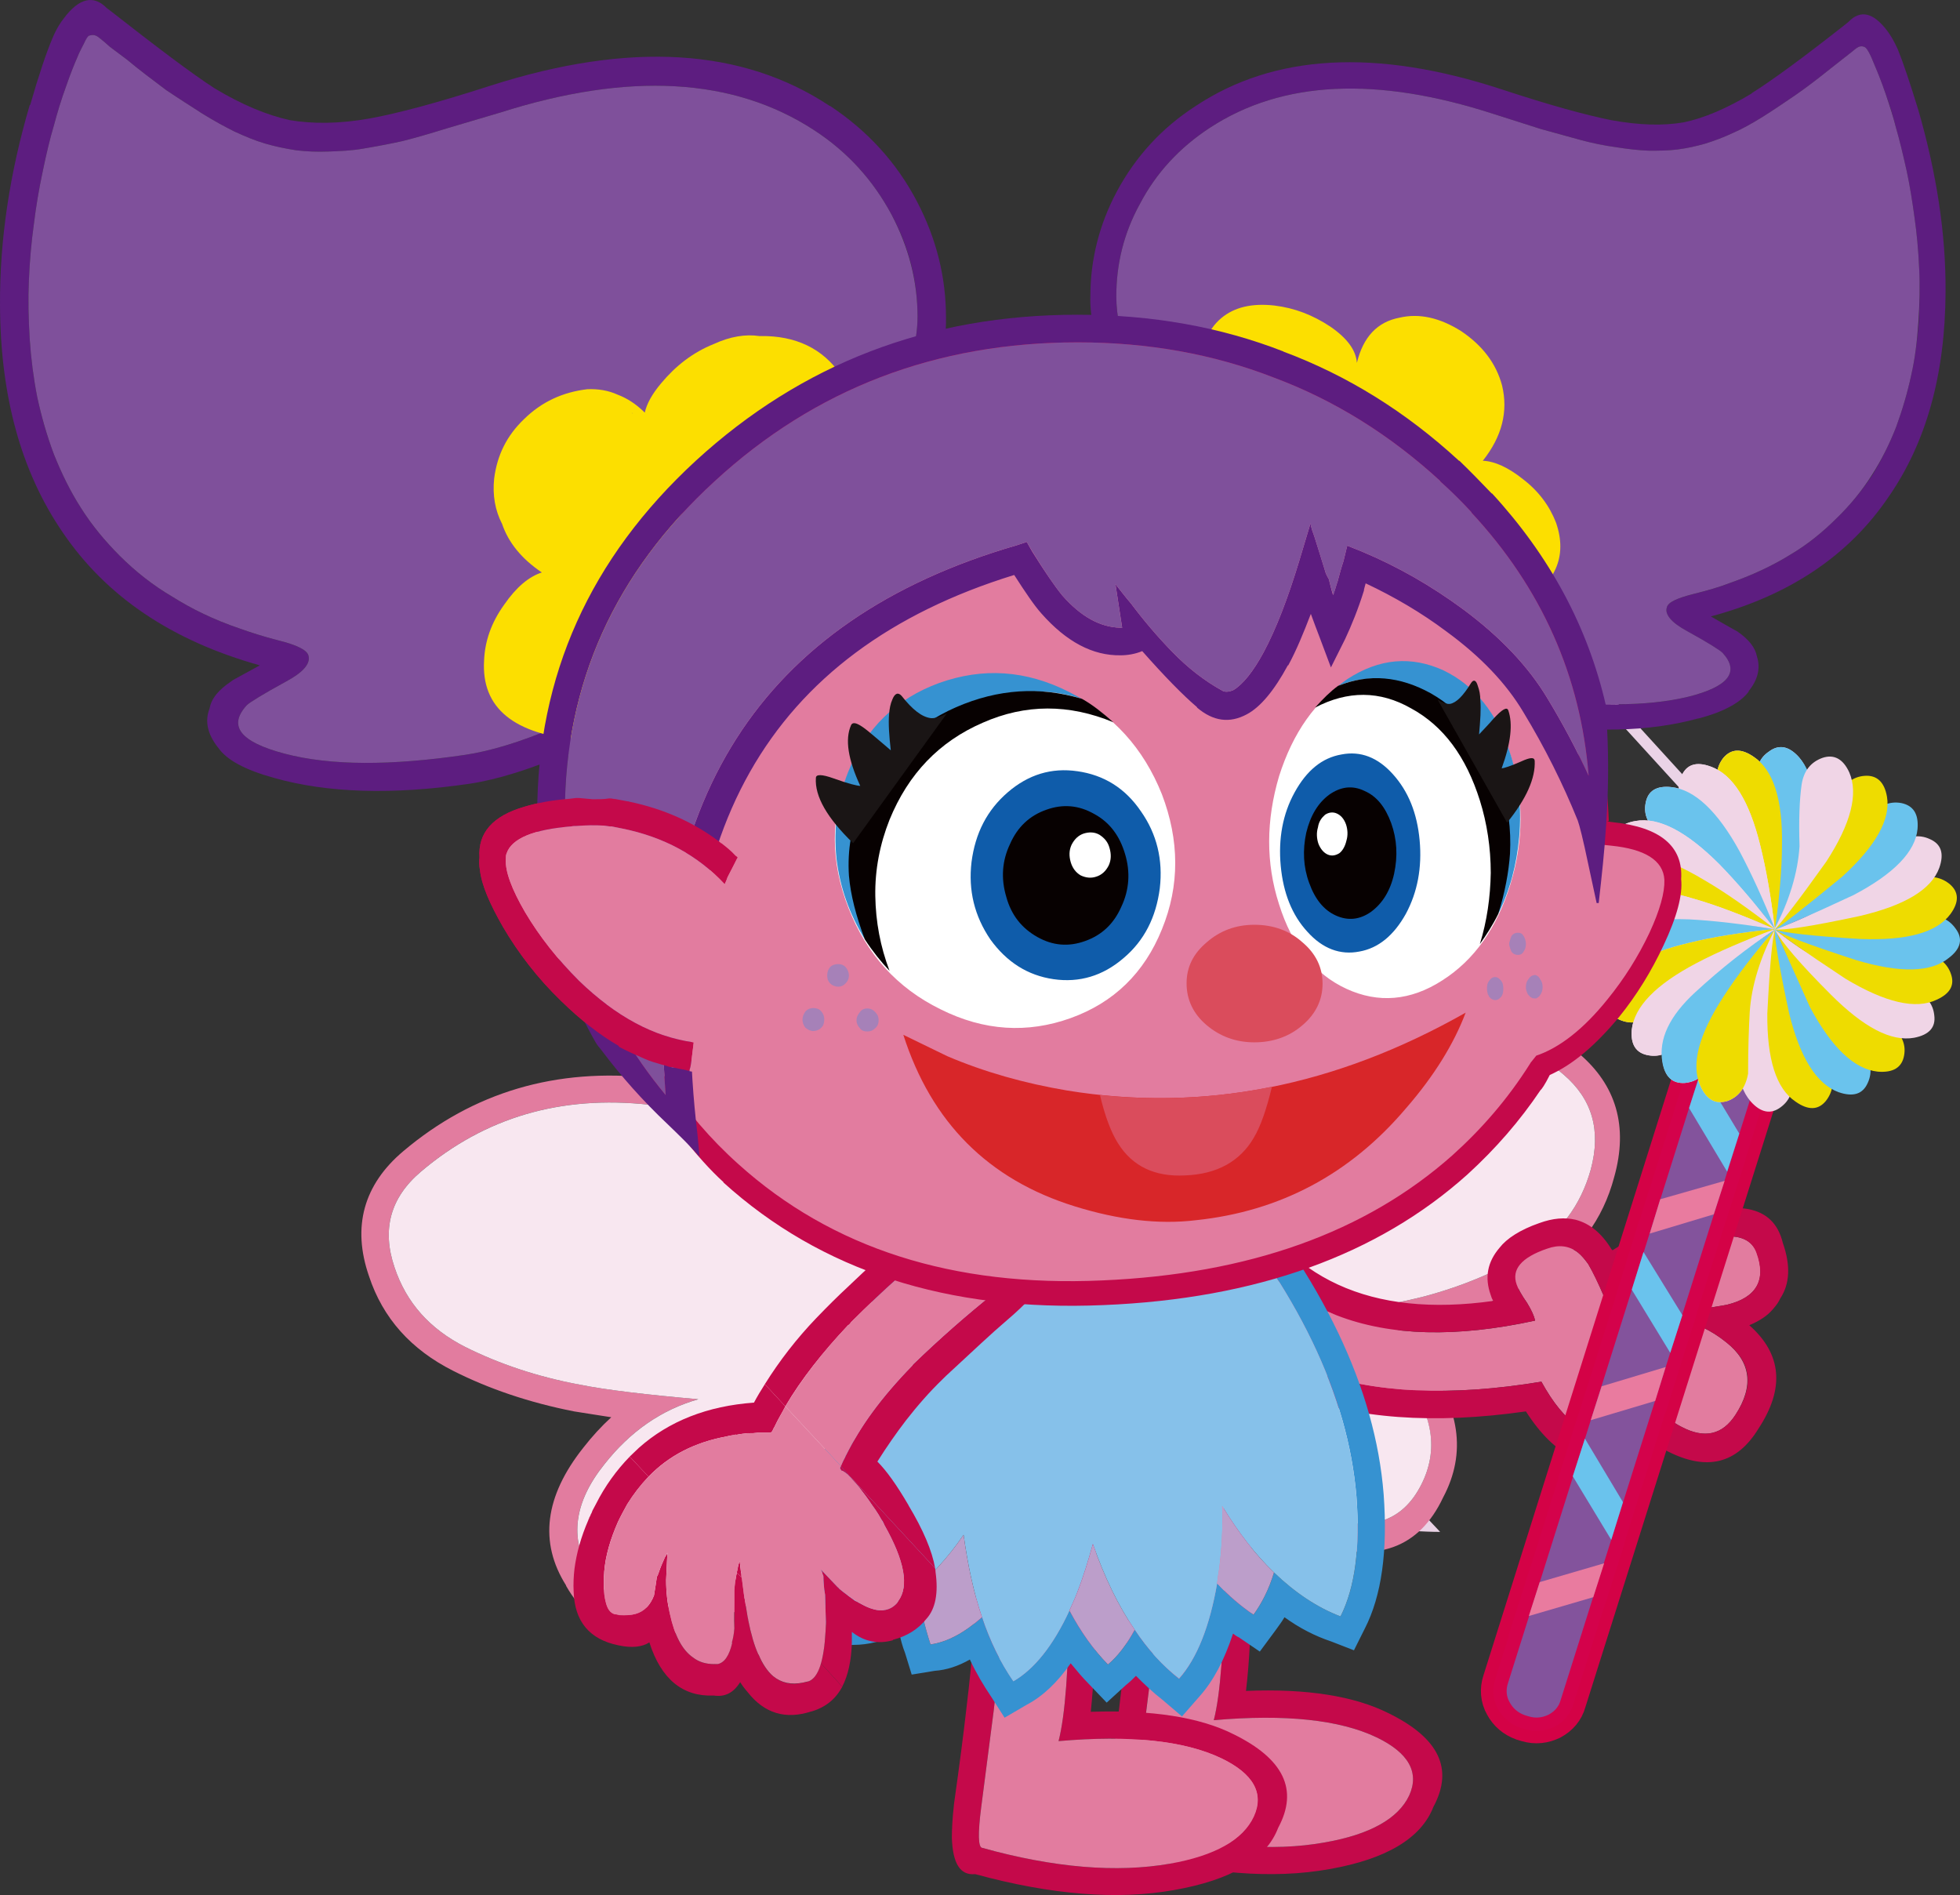 <?xml version="1.0" encoding="UTF-8" standalone="no"?>
<!-- Created with Inkscape (http://www.inkscape.org/) -->

<svg
   xmlns:dc="http://purl.org/dc/elements/1.1/"
   xmlns:cc="http://creativecommons.org/ns#"
   xmlns:rdf="http://www.w3.org/1999/02/22-rdf-syntax-ns#"
   xmlns:svg="http://www.w3.org/2000/svg"
   xmlns="http://www.w3.org/2000/svg"
   xmlns:sodipodi="http://sodipodi.sourceforge.net/DTD/sodipodi-0.dtd"
   xmlns:inkscape="http://www.inkscape.org/namespaces/inkscape"
   width="165.988"
   height="160.481"
   id="svg5696"
   version="1.1"
   inkscape:version="0.48.4 r9939"
   sodipodi:docname="abby5.svg">
  <rect width="100%" height="100%" fill="#333333" stroke="none"/>
  <defs
     id="defs5698" />
  <sodipodi:namedview
     id="base"
     pagecolor="#ffffff"
     bordercolor="#666666"
     borderopacity="1.0"
     inkscape:pageopacity="0.0"
     inkscape:pageshadow="2"
     inkscape:zoom="0.77472527"
     inkscape:cx="45.901556"
     inkscape:cy="141.02514"
     inkscape:current-layer="layer1"
     inkscape:document-units="px"
     showgrid="false"
     inkscape:window-width="942"
     inkscape:window-height="591"
     inkscape:window-x="414"
     inkscape:window-y="49"
     inkscape:window-maximized="0"
     fit-margin-top="0"
     fit-margin-left="0"
     fit-margin-right="0"
     fit-margin-bottom="0" />
  <g
     id="layer1"
     inkscape:label="Layer 1"
     inkscape:groupmode="layer"
     transform="translate(-64.2,-220.544)">
    <g
       id="g4457"
       transform="translate(64.201,220.516)">
      <path
         id="path4459"
         d="m 99.319,19.665 18.531,20.339 0.638,-0.709 -19.169,-21.047 z"
         style="fill:#ead3e6;fill-opacity:1;fill-rule:nonzero;stroke:none"
         inkscape:connector-curvature="0" />
      <path
         id="path4461"
         d="M 99.319,69.732 122.138,44.717 157.358,83.339 157.996,82.63 120.827,41.846 99.319,65.409 z"
         style="fill:#ead3e6;fill-opacity:1;fill-rule:nonzero;stroke:none"
         inkscape:connector-curvature="0" />
      <path
         id="path4463"
         d="m 99.319,106.37 18.496,20.303 0.638,-0.709 -19.134,-21.012 z"
         style="fill:#ead3e6;fill-opacity:1;fill-rule:nonzero;stroke:none"
         inkscape:connector-curvature="0" />
      <path
         id="path4465"
         d="m 121.961,129.756 -1.134,-1.205 -1.028,1.134 c 0.709,0.035 1.417,0.071 2.161,0.071"
         style="fill:#ead3e6;fill-opacity:1;fill-rule:nonzero;stroke:none"
         inkscape:connector-curvature="0" />
      <path
         id="path4467"
         d="m 7.866,41.669 -0.177,0 0,0.106 z"
         style="fill:#f0b1cf;fill-opacity:1;fill-rule:nonzero;stroke:none"
         inkscape:connector-curvature="0" />
      <path
         id="path4469"
         d="m 90.106,106.76 c -0.071,-2.268 0.354,-4.677 1.205,-7.193 1.098,-3.154 2.622,-5.492 4.571,-7.087 l 0.106,-0.035 c 6.343,-4.713 12.402,-7.512 18.213,-8.469 7.441,-1.276 13.925,0.496 19.488,5.244 3.189,2.693 4.217,6.201 3.012,10.488 -0.957,3.614 -3.047,6.413 -6.272,8.398 -2.728,1.701 -5.811,3.012 -9.283,3.933 -0.85,0.213 -1.807,0.425 -2.906,0.673 0.815,0.709 1.559,1.524 2.303,2.48 3.083,3.969 3.685,7.866 1.665,11.657 l 0,0 c -2.02,4.287 -5.634,5.598 -10.772,3.862 -1.878,-0.567 -4.854,-2.232 -9,-4.89 -8.22,-5.35 -12.331,-11.693 -12.331,-19.063 m 7.016,-12.437 c -1.63,1.346 -2.941,3.366 -3.827,6.024 -0.78,2.232 -1.134,4.358 -1.098,6.343 0.106,6.626 3.898,12.331 11.339,17.114 3.933,2.551 6.768,4.11 8.539,4.713 3.933,1.276 6.697,0.39 8.291,-2.764 1.488,-2.941 0.992,-5.988 -1.453,-9.071 -2.091,-2.693 -4.571,-4.429 -7.476,-5.173 4.039,-0.567 7.122,-1.169 9.213,-1.701 3.295,-0.886 6.201,-2.126 8.787,-3.685 2.693,-1.701 4.429,-4.004 5.28,-7.051 0.886,-3.295 0.142,-5.953 -2.303,-8.043 -5.102,-4.358 -11.091,-5.953 -17.894,-4.819 -5.528,0.957 -11.339,3.65 -17.398,8.114"
         style="fill:#e27c9f;fill-opacity:1;fill-rule:nonzero;stroke:none"
         inkscape:connector-curvature="0" />
      <path
         id="path4471"
         d="m 93.295,100.346 c 0.921,-2.657 2.197,-4.677 3.827,-6.024 6.059,-4.465 11.87,-7.157 17.398,-8.114 6.803,-1.134 12.791,0.461 17.894,4.819 2.445,2.091 3.189,4.748 2.303,8.043 -0.85,3.047 -2.587,5.35 -5.28,7.051 -2.587,1.559 -5.492,2.799 -8.787,3.685 -2.091,0.531 -5.173,1.134 -9.213,1.701 2.906,0.744 5.386,2.48 7.512,5.173 2.409,3.083 2.906,6.13 1.417,9.071 -1.594,3.154 -4.358,4.039 -8.291,2.764 -1.772,-0.602 -4.606,-2.161 -8.539,-4.713 -7.441,-4.783 -11.232,-10.488 -11.339,-17.114 -0.035,-1.984 0.319,-4.11 1.098,-6.343"
         style="fill:#f8e7f0;fill-opacity:1;fill-rule:nonzero;stroke:none"
         inkscape:connector-curvature="0" />
      <path
         id="path4473"
         d="m 82.24,112.713 c -0.035,-2.232 -0.567,-4.606 -1.594,-7.087 -1.276,-3.047 -3.012,-5.315 -5.173,-6.803 l -0.142,-0.035 C 68.28,94.429 61.583,91.949 55.205,91.311 47.091,90.425 40.075,92.516 34.157,97.512 c -3.366,2.835 -4.358,6.413 -2.906,10.594 1.169,3.543 3.543,6.201 7.122,8.008 3.012,1.524 6.449,2.693 10.24,3.437 0.921,0.142 1.984,0.319 3.154,0.496 -0.85,0.78 -1.63,1.63 -2.374,2.587 -3.26,4.11 -3.756,8.008 -1.453,11.657 l 0,0.035 c 2.339,4.11 6.307,5.244 11.835,3.26 2.02,-0.673 5.209,-2.445 9.638,-5.315 8.752,-5.705 13.039,-12.224 12.827,-19.559 m -8.114,-12.012 c 1.878,1.276 3.331,3.224 4.394,5.811 0.921,2.161 1.382,4.252 1.417,6.236 0.106,6.591 -3.827,12.437 -11.764,17.575 -4.217,2.728 -7.264,4.429 -9.142,5.102 -4.252,1.488 -7.264,0.744 -9.106,-2.303 -1.701,-2.835 -1.311,-5.882 1.24,-9.071 2.197,-2.799 4.854,-4.642 7.972,-5.528 -4.394,-0.39 -7.76,-0.78 -10.063,-1.24 -3.614,-0.673 -6.839,-1.772 -9.673,-3.189 -3.012,-1.524 -4.996,-3.756 -5.988,-6.732 -1.098,-3.224 -0.354,-5.917 2.232,-8.114 5.421,-4.606 11.87,-6.484 19.311,-5.669 6.059,0.638 12.437,3.012 19.169,7.122"
         style="fill:#e27c9f;fill-opacity:1;fill-rule:nonzero;stroke:none"
         inkscape:connector-curvature="0" />
      <path
         id="path4475"
         d="m 78.52,106.512 c -1.063,-2.587 -2.516,-4.535 -4.394,-5.811 -6.732,-4.11 -13.11,-6.484 -19.169,-7.122 -7.441,-0.815 -13.89,1.063 -19.311,5.669 -2.587,2.197 -3.331,4.89 -2.232,8.114 0.992,2.976 2.976,5.209 5.988,6.732 2.835,1.417 6.059,2.516 9.673,3.189 2.303,0.461 5.669,0.85 10.063,1.24 -3.118,0.886 -5.776,2.728 -7.972,5.528 -2.551,3.189 -2.941,6.236 -1.24,9.071 1.843,3.047 4.854,3.827 9.106,2.303 1.878,-0.673 4.925,-2.374 9.142,-5.102 7.937,-5.138 11.87,-10.984 11.764,-17.575 -0.035,-1.984 -0.496,-4.075 -1.417,-6.236"
         style="fill:#f8e7f0;fill-opacity:1;fill-rule:nonzero;stroke:none"
         inkscape:connector-curvature="0" />
      <path
         id="path4477"
         d="m 94.996,142.831 c 1.098,-8.965 1.134,-16.228 0.106,-21.898 l 2.268,-0.425 c 1.063,5.846 1.028,13.358 -0.071,22.606 -0.283,2.197 -0.638,4.961 -1.063,8.22 -0.248,2.197 -0.213,3.331 0.106,3.402 6.094,1.665 11.374,2.126 15.874,1.311 3.827,-0.673 6.201,-2.02 7.122,-3.969 0.886,-1.949 -0.035,-3.614 -2.764,-4.925 -3.118,-1.488 -7.724,-1.984 -13.783,-1.453 0.567,-2.197 0.85,-6.236 0.921,-12.047 0.071,-6.236 -0.283,-10.772 -0.957,-13.5 l 2.197,-0.531 c 0.744,2.835 1.098,7.512 1.028,14.067 0,4.004 -0.177,7.157 -0.461,9.531 5.209,-0.213 9.213,0.461 12.047,1.878 4.287,2.091 5.563,4.713 3.827,7.937 -1.028,2.657 -3.969,4.429 -8.823,5.28 -4.748,0.85 -10.346,0.425 -16.831,-1.346 l -0.035,0 c -1.24,0.106 -1.878,-0.921 -1.913,-3.083 -0.035,-0.638 0,-1.559 0.177,-2.799 l 0,-0.035 c 0.425,-3.295 0.78,-6.024 1.028,-8.22"
         style="fill:#c4094a;fill-opacity:1;fill-rule:nonzero;stroke:none"
         inkscape:connector-curvature="0" />
      <path
         id="path4479"
         d="m 102.756,120.154 c 0.709,2.728 1.028,7.264 0.957,13.5 -0.071,5.811 -0.354,9.85 -0.921,12.047 6.059,-0.531 10.665,-0.035 13.783,1.453 2.728,1.311 3.65,2.976 2.764,4.925 -0.921,1.949 -3.295,3.295 -7.122,3.969 -4.5,0.815 -9.78,0.354 -15.874,-1.311 -0.319,-0.071 -0.354,-1.205 -0.106,-3.402 0.461,-3.26 0.78,-6.024 1.063,-8.22 1.098,-9.248 1.134,-16.76 0.071,-22.606 l 2.268,-0.142 3.118,-0.213 z"
         style="fill:#e27c9f;fill-opacity:1;fill-rule:nonzero;stroke:none"
         inkscape:connector-curvature="0" />
      <path
         id="path4481"
         d="m 99.638,120.366 -2.303,0.142 2.232,-0.39 c 0.035,0.071 0.035,0.177 0.071,0.248"
         style="fill:#c4094a;fill-opacity:1;fill-rule:nonzero;stroke:none"
         inkscape:connector-curvature="0" />
      <path
         id="path4483"
         d="m 81.85,144.638 c 1.098,-8.965 1.134,-16.264 0.106,-21.933 l 2.232,-0.39 c 1.098,5.811 1.063,13.358 -0.035,22.571 -0.283,2.197 -0.638,4.961 -1.063,8.22 -0.283,2.197 -0.248,3.331 0.071,3.402 6.13,1.701 11.409,2.126 15.909,1.346 3.827,-0.673 6.201,-2.055 7.087,-4.004 0.921,-1.949 0,-3.614 -2.728,-4.925 -3.118,-1.488 -7.724,-1.984 -13.783,-1.453 0.567,-2.197 0.85,-6.201 0.921,-12.047 0.035,-6.236 -0.283,-10.772 -0.992,-13.465 l 2.197,-0.567 c 0.78,2.835 1.134,7.512 1.063,14.067 -0.035,4.004 -0.213,7.157 -0.461,9.531 5.173,-0.177 9.213,0.461 12.047,1.878 4.287,2.091 5.563,4.713 3.827,7.937 -1.028,2.693 -3.969,4.429 -8.823,5.28 -4.748,0.85 -10.346,0.425 -16.831,-1.346 l -0.035,0 c -1.24,0.106 -1.878,-0.886 -1.949,-3.083 0,-0.638 0.035,-1.559 0.177,-2.799 l 0,-0.035 c 0.461,-3.26 0.815,-5.988 1.063,-8.185"
         style="fill:#c4094a;fill-opacity:1;fill-rule:nonzero;stroke:none"
         inkscape:connector-curvature="0" />
      <path
         id="path4485"
         d="m 89.575,121.961 c 0.709,2.693 1.028,7.228 0.992,13.465 -0.071,5.846 -0.354,9.85 -0.921,12.047 6.059,-0.531 10.665,-0.035 13.783,1.453 2.728,1.311 3.65,2.976 2.764,4.925 -0.921,1.984 -3.295,3.331 -7.122,4.004 -4.5,0.78 -9.78,0.354 -15.909,-1.346 -0.319,-0.071 -0.354,-1.205 -0.071,-3.402 0.425,-3.26 0.78,-6.024 1.063,-8.22 1.098,-9.213 1.134,-16.76 0.035,-22.571 l 2.303,-0.177 3.083,-0.177 z"
         style="fill:#e27c9f;fill-opacity:1;fill-rule:nonzero;stroke:none"
         inkscape:connector-curvature="0" />
      <path
         id="path4487"
         d="m 86.492,122.138 -2.303,0.177 2.232,-0.425 c 0.035,0.071 0.035,0.177 0.071,0.248"
         style="fill:#c4094a;fill-opacity:1;fill-rule:nonzero;stroke:none"
         inkscape:connector-curvature="0" />
      <path
         id="path4489"
         d="m 95.811,87.839 1.24,-1.276 2.055,-2.055 c 0.106,0.248 0.354,2.232 0.673,5.882 0.567,4.287 1.594,7.937 3.083,10.984 4.783,9.921 13.819,13.394 27.142,10.488 -0.071,-0.354 -0.283,-0.85 -0.673,-1.488 -0.496,-0.709 -0.78,-1.24 -0.886,-1.559 -0.461,-1.276 0.425,-2.303 2.587,-3.047 0.992,-0.354 1.843,-0.248 2.587,0.319 0.319,0.248 0.602,0.602 0.886,0.992 0.425,0.709 0.85,1.63 1.311,2.693 0.78,-1.453 2.976,-2.87 6.484,-4.146 3.685,-1.346 5.846,-1.205 6.484,0.496 0.815,2.303 -0.035,3.791 -2.516,4.394 -0.319,0.071 -1.276,0.213 -2.976,0.496 -1.098,0.177 -1.807,0.39 -2.055,0.673 0.319,0.035 0.602,0.071 0.921,0.106 1.417,0.248 2.764,0.886 4.039,1.913 2.091,1.665 2.339,3.72 0.78,6.13 -1.098,1.701 -2.622,2.055 -4.571,1.028 -0.709,-0.354 -1.311,-0.85 -1.843,-1.417 -0.39,-0.425 -0.638,-0.78 -0.602,-0.957 -0.071,0.283 -0.354,0.709 -0.85,1.24 -0.248,0.319 -0.531,0.531 -0.815,0.78 -0.425,0.319 -0.886,0.567 -1.311,0.709 -2.339,0.815 -4.465,-0.567 -6.449,-4.181 -15.343,2.551 -25.937,-1.205 -31.748,-11.303 -1.807,-3.118 -3.083,-6.768 -3.827,-10.913 -0.39,-3.508 -0.638,-5.315 -0.744,-5.386 l 1.594,-1.594 z"
         style="fill:#e27c9f;fill-opacity:1;fill-rule:nonzero;stroke:none"
         inkscape:connector-curvature="0" />
      <path
         id="path4491"
         d="m 92.48,91.063 3.331,-3.224 -1.594,1.594 c 0.106,0.071 0.354,1.878 0.744,5.386 0.709,4.146 2.02,7.795 3.827,10.913 5.811,10.098 16.406,13.854 31.748,11.303 1.984,3.614 4.11,4.996 6.449,4.181 0.425,-0.142 0.886,-0.39 1.311,-0.709 l 0.071,0.071 c -0.035,-0.035 -0.035,-0.035 -0.071,-0.071 0.283,-0.248 0.567,-0.461 0.815,-0.78 0.496,-0.531 0.744,-0.957 0.85,-1.24 -0.035,0.177 0.213,0.531 0.602,0.957 0.531,0.567 1.134,1.063 1.843,1.417 1.949,1.028 3.472,0.673 4.571,-1.028 1.594,-2.409 1.346,-4.465 -0.78,-6.13 -1.276,-1.028 -2.622,-1.665 -4.039,-1.913 -0.319,-0.035 -0.602,-0.071 -0.921,-0.106 0.248,-0.283 0.957,-0.496 2.055,-0.673 1.701,-0.283 2.657,-0.425 2.976,-0.496 2.48,-0.602 3.331,-2.091 2.48,-4.394 -0.602,-1.701 -2.764,-1.843 -6.449,-0.496 -3.508,1.311 -5.705,2.693 -6.484,4.146 -0.461,-1.063 -0.886,-1.949 -1.311,-2.693 -0.283,-0.39 -0.567,-0.744 -0.886,-0.992 -0.744,-0.567 -1.594,-0.673 -2.587,-0.319 -2.197,0.744 -3.047,1.772 -2.587,3.047 0.106,0.319 0.39,0.85 0.886,1.559 0.39,0.638 0.602,1.134 0.673,1.488 -13.323,2.906 -22.358,-0.567 -27.142,-10.488 -1.488,-3.047 -2.516,-6.697 -3.083,-10.949 -0.319,-3.685 -0.567,-5.669 -0.673,-5.917 l 2.126,-0.992 c 0.213,0.248 0.496,2.445 0.85,6.484 0.531,3.969 1.488,7.406 2.87,10.311 3.969,8.043 11.161,11.339 21.508,9.886 -0.106,-0.177 -0.177,-0.354 -0.213,-0.496 -0.531,-1.488 -0.283,-2.799 0.744,-4.004 0.602,-0.78 1.736,-1.524 3.366,-2.091 1.169,-0.425 2.161,-0.496 3.083,-0.283 1.205,0.319 2.197,1.134 3.047,2.516 0.035,0 0.035,0.035 0.071,0.071 1.311,-0.85 2.976,-1.665 5.032,-2.409 5.492,-2.02 8.61,-1.453 9.39,1.772 0.673,1.913 0.602,3.472 -0.213,4.713 -0.142,0.319 -0.354,0.602 -0.602,0.886 -0.461,0.567 -1.169,1.028 -2.02,1.382 2.764,2.445 3.012,5.35 0.78,8.752 -1.843,3.012 -4.394,3.614 -7.724,1.913 -0.461,-0.283 -0.921,-0.531 -1.346,-0.886 -0.815,0.673 -1.524,1.134 -2.197,1.346 -0.035,0 -0.035,0 -0.071,0.035 -3.083,1.311 -5.882,0 -8.362,-3.862 -15.626,2.232 -26.468,-1.949 -32.492,-12.579 -1.949,-3.331 -3.331,-7.228 -4.11,-11.622 l 0,-0.071 0,-0.071 c -0.319,-2.657 -0.319,-4.039 -0.142,-4.146"
         style="fill:#c4094a;fill-opacity:1;fill-rule:nonzero;stroke:none"
         inkscape:connector-curvature="0" />
      <path
         id="path4493"
         d="m 97.051,86.563 c -0.035,-0.602 -0.071,-0.957 -0.106,-1.028 l 2.161,-1.028 -2.055,2.055 z"
         style="fill:#c4094a;fill-opacity:1;fill-rule:nonzero;stroke:none"
         inkscape:connector-curvature="0" />
      <path
         id="path4495"
         d="m 76.642,104.457 c -1.488,2.835 -2.799,5.669 -3.933,8.575 -3.65,9.496 -4.571,17.717 -2.728,24.591 l 0.425,1.772 1.878,-0.071 c 1.24,0 2.551,-0.319 3.862,-0.992 0.142,0.567 0.283,1.134 0.496,1.665 l 0.567,1.843 1.949,-0.319 c 0.992,-0.071 1.984,-0.39 2.976,-0.957 0.531,1.134 1.134,2.161 1.807,3.154 l 1.134,1.772 1.878,-1.098 c 1.346,-0.709 2.587,-1.878 3.72,-3.508 0.496,0.602 0.992,1.205 1.524,1.736 l 1.524,1.594 1.63,-1.488 c 0.319,-0.248 0.602,-0.531 0.85,-0.78 0.709,0.709 1.453,1.417 2.232,2.02 l 1.665,1.417 1.488,-1.701 c 1.169,-1.311 2.091,-3.047 2.835,-5.315 0.142,0.106 0.319,0.248 0.496,0.319 l 1.772,1.205 L 108,138.118 c 0.248,-0.354 0.531,-0.709 0.78,-1.134 1.276,0.921 2.587,1.594 3.969,2.055 l 1.913,0.744 0.921,-1.843 c 1.417,-2.764 1.949,-6.555 1.594,-11.374 -0.709,-8.965 -5.138,-18.248 -13.323,-27.85 l -1.524,-5.067 -22.996,2.48 -1.098,5.634 -1.524,2.657 -0.071,0.035 z m 24.059,-8.327 1.205,4.039 0.071,-0.142 c 7.902,9.213 12.189,18.106 12.898,26.752 0.319,4.287 -0.106,7.654 -1.346,10.134 -1.949,-0.744 -3.827,-1.984 -5.634,-3.72 -0.425,1.417 -1.028,2.587 -1.736,3.579 -1.098,-0.744 -2.126,-1.63 -3.083,-2.657 -0.638,3.65 -1.701,6.343 -3.224,8.079 -1.382,-1.098 -2.657,-2.48 -3.756,-4.146 -0.673,1.24 -1.417,2.232 -2.268,2.941 -1.205,-1.24 -2.303,-2.764 -3.26,-4.571 -1.382,2.976 -2.976,4.961 -4.748,5.988 -1.098,-1.594 -1.984,-3.402 -2.657,-5.421 -1.488,1.311 -2.906,2.091 -4.358,2.303 -0.496,-1.524 -0.886,-3.154 -1.098,-4.819 -1.913,1.665 -3.756,2.516 -5.528,2.587 -1.665,-6.484 -0.78,-14.209 2.657,-23.209 1.098,-2.799 2.374,-5.563 3.827,-8.291 l 1.736,-2.976 0.85,-4.394 19.453,-2.055 z"
         style="fill:#3692d1;fill-opacity:1;fill-rule:nonzero;stroke:none"
         inkscape:connector-curvature="0" />
      <path
         id="path4497"
         d="m 101.906,100.169 -1.205,-4.039 -19.453,2.055 -0.85,4.394 -1.736,2.976 c -1.453,2.728 -2.728,5.492 -3.827,8.291 -3.437,9 -4.323,16.724 -2.657,23.209 1.772,-0.071 3.614,-0.921 5.528,-2.587 0.567,-0.496 1.169,-1.098 1.736,-1.736 0.78,-0.85 1.488,-1.736 2.161,-2.728 0.354,2.551 0.85,4.89 1.559,6.98 0.673,2.02 1.559,3.827 2.657,5.421 1.772,-1.028 3.366,-3.012 4.748,-5.988 0.213,-0.496 0.461,-0.992 0.673,-1.559 0.496,-1.276 0.921,-2.657 1.311,-4.075 0.992,2.835 2.161,5.244 3.543,7.264 1.098,1.665 2.374,3.047 3.756,4.11 1.524,-1.701 2.587,-4.394 3.224,-8.043 0.035,-0.39 0.106,-0.815 0.177,-1.24 0.213,-1.701 0.319,-3.472 0.248,-5.315 1.382,2.268 2.835,4.146 4.394,5.634 1.807,1.736 3.685,2.976 5.634,3.72 1.24,-2.48 1.665,-5.846 1.346,-10.134 -0.709,-8.646 -4.996,-17.539 -12.898,-26.752 l -0.071,0.142 z"
         style="fill:#86c1ea;fill-opacity:1;fill-rule:nonzero;stroke:none"
         inkscape:connector-curvature="0" />
      <path
         id="path4499"
         d="m 91.24,134.858 c -0.213,0.567 -0.461,1.063 -0.673,1.559 0.957,1.807 2.055,3.331 3.26,4.571 0.85,-0.709 1.594,-1.701 2.268,-2.941 -1.382,-2.02 -2.551,-4.429 -3.543,-7.264 -0.39,1.417 -0.815,2.799 -1.311,4.075"
         style="fill:#bc9eca;fill-opacity:1;fill-rule:nonzero;stroke:none"
         inkscape:connector-curvature="0" />
      <path
         id="path4501"
         d="m 78.803,139.287 c 1.453,-0.213 2.87,-0.992 4.358,-2.303 -0.709,-2.091 -1.205,-4.429 -1.559,-6.98 -0.673,0.992 -1.382,1.878 -2.161,2.728 -0.567,0.638 -1.169,1.24 -1.736,1.736 0.213,1.665 0.602,3.295 1.098,4.819"
         style="fill:#bc9eca;fill-opacity:1;fill-rule:nonzero;stroke:none"
         inkscape:connector-curvature="0" />
      <path
         id="path4503"
         d="m 103.075,134.114 c 0.957,1.028 1.984,1.913 3.083,2.657 0.709,-0.992 1.311,-2.161 1.736,-3.579 -1.559,-1.488 -3.012,-3.366 -4.394,-5.634 0.071,1.843 -0.035,3.614 -0.248,5.315 -0.071,0.425 -0.142,0.85 -0.177,1.24"
         style="fill:#bc9eca;fill-opacity:1;fill-rule:nonzero;stroke:none"
         inkscape:connector-curvature="0" />
      <path
         id="path4505"
         d="m 82.098,103.748 c -0.354,0.142 -0.602,0.213 -0.709,0.248 -0.142,0.106 -0.319,0.213 -0.531,0.354 -0.744,0.496 -1.488,1.028 -2.126,1.559 -0.921,0.78 -1.807,1.559 -2.657,2.303 -1.24,1.098 -2.551,2.339 -4.004,3.791 -0.035,0.071 -0.106,0.142 -0.177,0.213 -0.035,0 -0.035,0.035 -0.071,0.035 -2.161,2.303 -3.969,4.571 -5.315,6.874 l -1.736,-1.878 c 1.24,-1.984 2.693,-3.862 4.358,-5.598 0.921,-0.957 1.807,-1.843 2.764,-2.728 0,0 0.035,-0.035 0.035,-0.035 1.63,-1.559 3.047,-2.835 4.287,-3.898 1.24,-1.063 2.87,-2.339 4.854,-3.827 0.035,0 0.106,-0.035 0.177,-0.035 l 0,0 c 2.728,0.425 4.606,1.488 5.598,3.189 1.028,1.701 1.382,3.26 1.028,4.713 0.035,0 0,0 0,0.035 0.035,0 0,0 0,0 -0.142,0.319 -0.319,0.567 -0.531,0.815 -0.638,0.673 -1.311,1.311 -2.02,1.913 -1.417,1.205 -2.976,2.693 -4.783,4.358 0,0 -0.035,0 -0.035,0.035 -0.248,0.213 -0.496,0.461 -0.709,0.673 -1.063,1.028 -2.091,2.197 -3.083,3.472 -0.815,1.063 -1.63,2.232 -2.409,3.472 0.78,0.78 1.63,1.984 2.587,3.614 0.035,0.035 0.035,0.035 0.035,0.071 1.276,2.126 2.02,3.898 2.268,5.35 l -8.008,-8.646 c 0.106,-0.177 0.177,-0.354 0.248,-0.496 0.071,-0.142 0.142,-0.248 0.177,-0.354 0,-0.035 0,-0.035 0.035,-0.035 0,-0.035 0,-0.035 0,-0.035 0.602,-1.205 1.346,-2.445 2.232,-3.65 0.957,-1.311 2.091,-2.622 3.366,-3.933 l 0.035,0 c 0,-0.035 0,-0.035 0,-0.071 0.035,0 0.035,0 0.035,-0.035 2.232,-2.161 4.535,-4.181 6.839,-6.024 l 0,0 c 0.071,-0.071 0.142,-0.142 0.213,-0.177 0.177,-0.142 0.354,-0.283 0.531,-0.425 l 0.035,0 c 0.177,-0.142 0.319,-0.283 0.496,-0.39 l 0.071,-0.461 0,0 c 0,-0.035 0,-0.035 0,-0.071 l 0,0 0,-0.035 c 0,-0.035 0,-0.035 0,-0.035 -0.035,-0.071 -0.035,-0.106 0,-0.142 -0.071,-0.461 -0.177,-1.063 -0.39,-1.736 -0.071,-0.177 -0.142,-0.319 -0.213,-0.461 l -0.531,-0.638 -0.035,-0.035 c -0.177,-0.142 -0.354,-0.248 -0.602,-0.354 -0.673,-0.354 -1.24,-0.638 -1.63,-0.85"
         style="fill:#c4094a;fill-opacity:1;fill-rule:nonzero;stroke:none"
         inkscape:connector-curvature="0" />
      <path
         id="path4507"
         d="m 64.772,117.248 1.736,1.878 c -0.142,0.283 -0.283,0.531 -0.425,0.78 -0.177,0.319 -0.354,0.638 -0.496,0.957 -0.071,0.106 -0.142,0.248 -0.177,0.354 -0.035,0.035 -0.071,0.071 -0.106,0.106 -0.035,0.035 -0.071,0.035 -0.142,0.035 -0.319,0 -0.673,0 -0.992,0 -0.248,0.035 -0.461,0.035 -0.709,0.071 -0.035,0 -0.071,-0.035 -0.106,-0.035 -0.319,0.035 -0.673,0.071 -0.992,0.142 0,0 -0.035,0 -0.035,0 -0.283,0.035 -0.567,0.071 -0.815,0.142 -2.693,0.496 -4.89,1.63 -6.591,3.402 l -1.594,-1.701 c 0.248,-0.248 0.531,-0.496 0.78,-0.744 2.551,-2.268 5.811,-3.543 9.744,-3.827 0.283,-0.531 0.602,-1.063 0.921,-1.559"
         style="fill:#c4094a;fill-opacity:1;fill-rule:nonzero;stroke:none"
         inkscape:connector-curvature="0" />
      <path
         id="path4509"
         d="m 71.15,124.406 c 0,-0.071 0,-0.106 0.035,-0.177 l 0,0.035 c 0,-0.035 0,-0.035 0,-0.071 l 8.008,8.646 c 0,0.106 0.035,0.177 0.035,0.283 0,0.035 0,0.035 0,0.035 0.248,1.772 0,3.118 -0.78,3.969 -0.709,0.886 -1.63,1.453 -2.835,1.772 l 0,0.035 c -1.276,0.354 -2.445,0.106 -3.472,-0.709 0,0.248 0,0.531 0,0.815 0,0 0,0.035 0,0.071 -0.035,1.524 -0.319,2.799 -0.815,3.756 l -1.807,-1.984 c 0.213,-0.638 0.319,-1.559 0.39,-2.657 0,-0.213 0.035,-0.425 0.035,-0.638 l -0.071,-2.48 c 0,0 0,0 0,0 -0.035,-0.177 -0.035,-0.319 -0.071,-0.461 -0.035,-0.354 -0.071,-0.744 -0.071,-1.098 0,-0.035 0,-0.106 -0.071,-0.213 0,-0.106 -0.071,-0.248 -0.142,-0.39 l 1.417,1.488 c 0.071,0.035 0.106,0.106 0.142,0.142 0.461,0.39 0.921,0.709 1.346,1.028 0.106,0.035 0.248,0.106 0.354,0.177 0.319,0.177 0.602,0.319 0.886,0.425 0.957,0.354 1.736,0.213 2.303,-0.425 0.035,-0.071 0.071,-0.106 0.106,-0.177 0.921,-1.24 0.531,-3.402 -1.169,-6.413 -0.035,-0.106 -0.106,-0.213 -0.142,-0.319 -0.142,-0.177 -0.248,-0.39 -0.354,-0.567 -0.177,-0.283 -0.39,-0.602 -0.602,-0.886 -0.319,-0.496 -0.709,-0.992 -1.063,-1.453 -0.213,-0.248 -0.39,-0.461 -0.567,-0.638 -0.142,-0.177 -0.319,-0.319 -0.425,-0.461 -0.071,-0.035 -0.142,-0.106 -0.177,-0.142 -0.106,-0.071 -0.177,-0.106 -0.213,-0.142 -0.071,0 -0.106,0 -0.106,-0.035 -0.035,-0.035 -0.071,-0.106 -0.106,-0.142"
         style="fill:#c4094a;fill-opacity:1;fill-rule:nonzero;stroke:none"
         inkscape:connector-curvature="0" />
      <path
         id="path4511"
         d="m 62.398,133.193 c 0,-0.071 0.035,-0.106 0.035,-0.177 0.106,-0.602 0.213,-0.85 0.213,-0.744 0.035,0.319 0.071,0.602 0.106,0.921 0.035,0.071 0.035,0.142 0.035,0.213 0,0.106 0,0.177 0.035,0.248 l -0.425,-0.461 z"
         style="fill:#c4094a;fill-opacity:1;fill-rule:nonzero;stroke:none"
         inkscape:connector-curvature="0" />
      <path
         id="path4513"
         d="m 53.327,123.378 1.594,1.701 c -0.673,0.709 -1.276,1.488 -1.807,2.339 -0.248,0.461 -0.531,0.957 -0.78,1.488 -0.638,1.453 -1.063,2.87 -1.169,4.252 0,0 0,0 0,0.035 0,0 0,0 0,0 l 0,0 c 0,0 0,0 0,0.035 -0.035,0.354 -0.035,0.673 -0.035,1.028 0,0.602 0.071,1.098 0.177,1.488 0.142,0.567 0.39,0.886 0.744,0.992 0.142,0 0.283,0.035 0.39,0.071 0.531,0.035 0.992,0 1.382,-0.106 0.744,-0.213 1.24,-0.744 1.559,-1.559 0.106,-0.602 0.177,-1.134 0.248,-1.594 0.071,-0.106 0.106,-0.213 0.142,-0.319 0.142,-0.425 0.319,-0.85 0.531,-1.311 0.071,-0.106 0.142,-0.248 0.213,-0.354 l -0.106,2.268 c 0,0.992 0.106,1.949 0.319,2.87 0.39,1.807 1.028,3.047 1.949,3.685 0.496,0.39 1.098,0.567 1.807,0.567 0.035,0 0.035,0 0.035,0 l 0,0 c 0.106,0 0.177,0 0.248,0 0.567,-0.106 0.992,-0.709 1.24,-1.807 l -0.035,0 c 0.106,-0.354 0.177,-0.744 0.213,-1.205 0,-0.035 0,-0.035 0,-0.035 0,-0.85 0,-1.594 0,-2.197 0,-0.035 0,-0.071 0,-0.071 0,-0.354 0,-0.638 0,-0.921 0.035,-0.531 0.106,-1.028 0.213,-1.524 l 0,0 0.425,0.461 c 0.071,0.602 0.142,1.169 0.213,1.701 0,0.035 0.035,0.071 0.035,0.142 0,0.071 0,0.142 0.035,0.213 l 0.213,1.311 c 0.035,0.035 0.035,0.071 0.035,0.106 0,0.035 0,0.071 0,0.071 0.248,1.24 0.531,2.197 0.85,2.906 0,0 0,0.035 0.035,0.035 0.319,0.815 0.744,1.417 1.24,1.843 0.709,0.567 1.524,0.78 2.551,0.531 0.142,0 0.319,-0.071 0.461,-0.106 0.461,-0.177 0.78,-0.673 1.028,-1.524 l 1.807,1.984 c -0.567,1.063 -1.417,1.736 -2.587,2.091 l -0.035,0 c -2.161,0.709 -3.969,0.177 -5.386,-1.63 l 0,0 c -0.248,-0.283 -0.461,-0.567 -0.638,-0.85 -0.567,0.921 -1.311,1.276 -2.232,1.134 l -0.035,0 c -2.587,0.106 -4.429,-1.382 -5.421,-4.5 -0.602,0.39 -1.488,0.496 -2.622,0.248 -2.445,-0.496 -3.72,-2.02 -3.791,-4.571 -0.035,-0.638 0,-1.276 0.071,-1.913 0.177,-1.346 0.567,-2.728 1.169,-4.11 0,-0.035 0.035,-0.071 0.035,-0.106 0,0 0.035,-0.035 0.035,-0.035 0,-0.035 0,-0.106 0.035,-0.106 0.035,-0.071 0.035,-0.106 0.071,-0.142 0,-0.035 0.035,-0.071 0.035,-0.106 0.071,-0.106 0.106,-0.213 0.142,-0.319 0.106,-0.177 0.177,-0.354 0.283,-0.531 0.78,-1.559 1.772,-2.906 2.87,-4.039"
         style="fill:#c4094a;fill-opacity:1;fill-rule:nonzero;stroke:none"
         inkscape:connector-curvature="0" />
      <path
         id="path4515"
         d="m 81.39,103.996 c 0.106,-0.035 0.354,-0.106 0.709,-0.248 0.39,0.213 0.957,0.496 1.63,0.85 0.248,0.106 0.425,0.213 0.602,0.354 l 0.035,0.035 0.531,0.638 c 0.071,0.142 0.142,0.283 0.213,0.461 0.213,0.673 0.319,1.276 0.354,1.736 0,0.035 0,0.071 0.035,0.142 0,0 0,0 0,0.035 l 0,0.035 0,0 c 0,0.035 0,0.071 0,0.071 l 0,0 -0.071,0.461 c -0.177,0.106 -0.319,0.248 -0.496,0.39 l -0.035,0 c -0.177,0.142 -0.354,0.283 -0.531,0.425 -0.071,0.035 -0.142,0.106 -0.213,0.177 l 0,0 c -2.303,1.843 -4.606,3.862 -6.839,6.024 0,0.035 0,0.035 -0.035,0.035 0,0.035 0,0.035 0,0.071 l -0.035,0 c -1.276,1.311 -2.409,2.622 -3.366,3.933 -0.886,1.205 -1.63,2.445 -2.232,3.65 0,0 0,0 -0.035,0.035 0,0 0,0 0,0.035 -0.035,0.106 -0.106,0.213 -0.177,0.354 -0.071,0.142 -0.142,0.319 -0.213,0.496 l -4.713,-5.067 c 1.382,-2.303 3.154,-4.606 5.315,-6.874 0.035,0 0.035,-0.035 0.071,-0.035 0.071,-0.071 0.142,-0.142 0.177,-0.213 1.453,-1.453 2.764,-2.693 4.004,-3.791 0.85,-0.744 1.736,-1.524 2.657,-2.268 0.638,-0.567 1.382,-1.063 2.126,-1.594 0.213,-0.142 0.39,-0.248 0.531,-0.354"
         style="fill:#e27c9f;fill-opacity:1;fill-rule:nonzero;stroke:none"
         inkscape:connector-curvature="0" />
      <path
         id="path4517"
         d="m 66.508,119.126 4.713,5.067 c 0,0.035 -0.035,0.035 -0.035,0.071 l 0,-0.035 c -0.035,0.071 -0.035,0.106 -0.035,0.177 0.035,0.035 0.071,0.071 0.071,0.106 0.035,0.071 0.071,0.071 0.142,0.071 0.035,0.035 0.106,0.071 0.213,0.142 0.035,0.035 0.106,0.071 0.177,0.142 0.106,0.142 0.283,0.283 0.425,0.461 0.177,0.177 0.354,0.39 0.567,0.638 0.354,0.461 0.744,0.957 1.063,1.453 0.213,0.283 0.425,0.602 0.602,0.886 0.106,0.177 0.213,0.39 0.319,0.567 0.071,0.106 0.142,0.213 0.177,0.319 1.701,3.012 2.091,5.138 1.169,6.413 -0.035,0.071 -0.071,0.106 -0.106,0.177 -0.567,0.638 -1.346,0.78 -2.303,0.425 -0.283,-0.106 -0.567,-0.248 -0.886,-0.425 -0.106,-0.071 -0.248,-0.142 -0.354,-0.213 C 72,135.283 71.539,134.965 71.079,134.575 c -0.035,-0.035 -0.071,-0.106 -0.142,-0.142 l -1.417,-1.488 c 0.071,0.142 0.142,0.283 0.142,0.39 0.071,0.106 0.071,0.177 0.071,0.213 0,0.354 0.035,0.709 0.071,1.098 0.035,0.142 0.035,0.283 0.071,0.425 0,0.035 0,0.035 0,0.035 l 0.071,2.48 c 0,0.213 -0.035,0.425 -0.035,0.638 -0.142,2.48 -0.602,3.862 -1.417,4.181 -0.142,0.035 -0.319,0.071 -0.461,0.106 -1.028,0.213 -1.843,0.035 -2.551,-0.531 -0.496,-0.425 -0.921,-1.063 -1.24,-1.843 -0.035,0 -0.035,-0.035 -0.035,-0.035 -0.319,-0.709 -0.602,-1.665 -0.85,-2.906 0,0 0,-0.035 0,-0.071 -0.035,-0.035 0,-0.071 -0.035,-0.106 l -0.213,-1.311 c -0.035,-0.071 -0.035,-0.142 -0.035,-0.213 0,-0.071 -0.035,-0.106 -0.035,-0.142 -0.071,-0.602 -0.177,-1.24 -0.248,-1.949 0,-0.071 0,-0.142 -0.035,-0.213 -0.035,-0.319 -0.071,-0.602 -0.106,-0.921 0,-0.106 -0.106,0.142 -0.213,0.744 0,0.071 -0.035,0.106 -0.035,0.177 -0.106,0.496 -0.177,0.992 -0.213,1.524 0,0.283 0,0.567 0,0.921 0,0 0,0.035 0,0.071 0,0.602 -0.035,1.346 0,2.197 0,0 0,0 0,0.035 -0.035,0.461 -0.106,0.85 -0.213,1.205 l 0.035,0 c -0.248,1.098 -0.673,1.701 -1.24,1.807 -0.071,0 -0.142,0 -0.248,0 l 0,-0.035 c 0,0.035 0,0.035 -0.035,0.035 -0.709,0 -1.311,-0.177 -1.807,-0.567 -0.921,-0.638 -1.559,-1.878 -1.949,-3.685 -0.213,-0.921 -0.319,-1.878 -0.319,-2.87 l 0.106,-2.303 c -0.071,0.142 -0.142,0.283 -0.213,0.39 -0.213,0.461 -0.39,0.886 -0.531,1.311 -0.035,0.106 -0.071,0.213 -0.142,0.319 -0.071,0.461 -0.142,0.992 -0.248,1.594 -0.319,0.815 -0.815,1.346 -1.559,1.559 -0.39,0.106 -0.85,0.142 -1.382,0.071 -0.106,0 -0.248,-0.035 -0.39,-0.071 -0.354,-0.071 -0.602,-0.39 -0.744,-0.957 -0.106,-0.39 -0.177,-0.886 -0.177,-1.488 0,-0.354 0,-0.673 0.035,-1.063 0,0 0,0 0,0 l 0,0 c 0,0 0,0 0,0 0,-0.035 0,-0.035 0,-0.035 0.106,-1.382 0.531,-2.799 1.169,-4.252 0.248,-0.531 0.531,-1.028 0.78,-1.488 1.913,-3.118 4.677,-5.067 8.398,-5.74 0.248,-0.071 0.531,-0.106 0.815,-0.177 0,0 0.035,0 0.035,0.035 0.319,-0.071 0.673,-0.106 0.992,-0.142 0.035,0 0.071,0.035 0.142,0 0.213,0 0.425,0 0.673,-0.035 0.319,0 0.673,0 0.992,0 0.071,0 0.106,0 0.142,-0.035 0.035,-0.035 0.071,-0.071 0.106,-0.106 0.035,-0.106 0.106,-0.248 0.177,-0.354 0.142,-0.319 0.319,-0.638 0.496,-0.957 0.142,-0.248 0.283,-0.531 0.425,-0.78"
         style="fill:#e27c9f;fill-opacity:1;fill-rule:nonzero;stroke:none"
         inkscape:connector-curvature="0" />
      <path
         id="path4519"
         d="m 152.079,78.803 c -0.283,-0.531 -0.709,-0.886 -1.276,-1.063 l -0.354,-0.106 c -0.602,-0.177 -1.134,-0.142 -1.665,0.106 -0.531,0.283 -0.85,0.709 -1.063,1.276 l -20.02,63.567 c -0.177,0.531 -0.142,1.098 0.142,1.594 0.283,0.531 0.709,0.886 1.276,1.098 l 0.354,0.106 c 0.602,0.177 1.134,0.106 1.665,-0.142 0.531,-0.283 0.886,-0.709 1.028,-1.24 l 20.055,-63.567 c 0.177,-0.567 0.106,-1.098 -0.142,-1.63"
         style="fill:#d4024b;fill-opacity:1;fill-rule:nonzero;stroke:none"
         inkscape:connector-curvature="0" />
      <path
         id="path4521"
         d="m 150.803,77.74 -0.354,-0.106 c -0.602,-0.177 -1.134,-0.142 -1.665,0.106 -0.531,0.283 -0.886,0.709 -1.063,1.276 l -20.02,63.567 c -0.177,0.531 -0.142,1.098 0.142,1.594 0.283,0.531 0.709,0.886 1.276,1.098 l 0.354,0.106 c 0.602,0.177 1.134,0.106 1.665,-0.142 0.531,-0.283 0.886,-0.709 1.028,-1.24 l 20.055,-63.567 c 0.177,-0.567 0.106,-1.098 -0.142,-1.63 -0.283,-0.531 -0.709,-0.886 -1.276,-1.063 l 0,0 z"
         style="fill:none;stroke:#d40246;stroke-width:4.358px;stroke-linecap:butt;stroke-linejoin:miter;stroke-miterlimit:4;stroke-opacity:1;stroke-dasharray:none"
         inkscape:connector-curvature="0" />
      <path
         id="path4523"
         d="m 152.079,78.803 c -0.283,-0.531 -0.709,-0.886 -1.276,-1.063 l -0.354,-0.106 c -0.602,-0.177 -1.134,-0.142 -1.665,0.106 -0.531,0.283 -0.85,0.709 -1.063,1.276 l -20.02,63.567 c -0.177,0.531 -0.142,1.098 0.142,1.594 0.283,0.531 0.709,0.886 1.276,1.098 l 0.354,0.106 c 0.602,0.177 1.134,0.106 1.665,-0.142 0.531,-0.283 0.886,-0.709 1.028,-1.24 l 20.055,-63.567 c 0.177,-0.567 0.106,-1.098 -0.142,-1.63"
         style="fill:#d4024b;fill-opacity:1;fill-rule:nonzero;stroke:none"
         inkscape:connector-curvature="0" />
      <path
         id="path4525"
         d="m 150.803,77.74 -0.354,-0.106 c -0.602,-0.177 -1.134,-0.142 -1.665,0.106 -0.531,0.283 -0.886,0.709 -1.063,1.276 l -20.02,63.567 c -0.177,0.531 -0.142,1.098 0.142,1.594 0.283,0.531 0.709,0.886 1.276,1.098 l 0.354,0.106 c 0.602,0.177 1.134,0.106 1.665,-0.142 0.531,-0.283 0.886,-0.709 1.028,-1.24 l 20.055,-63.567 c 0.177,-0.567 0.106,-1.098 -0.142,-1.63 -0.283,-0.531 -0.709,-0.886 -1.276,-1.063 l 0,0 z"
         style="fill:none;stroke:#d4024b;stroke-width:2.268px;stroke-linecap:butt;stroke-linejoin:miter;stroke-miterlimit:4;stroke-opacity:1;stroke-dasharray:none"
         inkscape:connector-curvature="0" />
      <path
         id="path4527"
         d="m 135.638,117.425 -0.921,2.87 5.457,-1.63 0.886,-2.87 z"
         style="fill:#d4024b;fill-opacity:1;fill-rule:nonzero;stroke:none"
         inkscape:connector-curvature="0" />
      <path
         id="path4529"
         d="m 140.173,118.665 -5.457,1.63 0.921,-2.87 5.421,-1.63 z"
         style="fill:none;stroke:#d4024b;stroke-width:2.268px;stroke-linecap:butt;stroke-linejoin:miter;stroke-miterlimit:4;stroke-opacity:1;stroke-dasharray:none"
         inkscape:connector-curvature="0" />
      <path
         id="path4531"
         d="m 147.295,96.024 -3.224,-5.35 -1.028,3.189 3.224,5.386 z"
         style="fill:#d4024b;fill-opacity:1;fill-rule:nonzero;stroke:none"
         inkscape:connector-curvature="0" />
      <path
         id="path4533"
         d="m 143.043,93.862 1.028,-3.189 3.224,5.35 -1.028,3.224 z"
         style="fill:none;stroke:#d4024b;stroke-width:2.268px;stroke-linecap:butt;stroke-linejoin:miter;stroke-miterlimit:4;stroke-opacity:1;stroke-dasharray:none"
         inkscape:connector-curvature="0" />
      <path
         id="path4535"
         d="m 140.598,101.587 -0.886,2.906 5.421,-1.63 0.921,-2.835 z"
         style="fill:#d4024b;fill-opacity:1;fill-rule:nonzero;stroke:none"
         inkscape:connector-curvature="0" />
      <path
         id="path4537"
         d="m 145.134,102.862 -5.421,1.63 0.886,-2.906 5.457,-1.559 z"
         style="fill:none;stroke:#d4024b;stroke-width:2.268px;stroke-linecap:butt;stroke-linejoin:miter;stroke-miterlimit:4;stroke-opacity:1;stroke-dasharray:none"
         inkscape:connector-curvature="0" />
      <path
         id="path4539"
         d="m 138.189,109.24 3.26,5.35 1.028,-3.189 -3.295,-5.35 z"
         style="fill:#d4024b;fill-opacity:1;fill-rule:nonzero;stroke:none"
         inkscape:connector-curvature="0" />
      <path
         id="path4541"
         d="m 142.476,111.402 -1.028,3.189 -3.26,-5.35 0.992,-3.189 z"
         style="fill:none;stroke:#d4024b;stroke-width:2.268px;stroke-linecap:butt;stroke-linejoin:miter;stroke-miterlimit:4;stroke-opacity:1;stroke-dasharray:none"
         inkscape:connector-curvature="0" />
      <path
         id="path4543"
         d="m 137.445,127.24 -3.224,-5.386 -1.028,3.189 3.26,5.386 z"
         style="fill:#d4024b;fill-opacity:1;fill-rule:nonzero;stroke:none"
         inkscape:connector-curvature="0" />
      <path
         id="path4545"
         d="m 133.193,125.043 1.028,-3.189 3.224,5.386 -0.992,3.189 z"
         style="fill:none;stroke:#d4024b;stroke-width:2.268px;stroke-linecap:butt;stroke-linejoin:miter;stroke-miterlimit:4;stroke-opacity:1;stroke-dasharray:none"
         inkscape:connector-curvature="0" />
      <path
         id="path4547"
         d="m 129.472,136.878 5.457,-1.594 0.921,-2.87 -5.457,1.594 z"
         style="fill:#d4024b;fill-opacity:1;fill-rule:nonzero;stroke:none"
         inkscape:connector-curvature="0" />
      <path
         id="path4549"
         d="m 135.85,132.413 -0.921,2.87 -5.457,1.594 0.921,-2.87 z"
         style="fill:none;stroke:#d4024b;stroke-width:2.268px;stroke-linecap:butt;stroke-linejoin:miter;stroke-miterlimit:4;stroke-opacity:1;stroke-dasharray:none"
         inkscape:connector-curvature="0" />
      <path
         id="path4551"
         d="m 152.079,78.803 c -0.283,-0.531 -0.709,-0.886 -1.276,-1.063 l -0.354,-0.106 c -0.602,-0.177 -1.134,-0.142 -1.665,0.106 -0.531,0.283 -0.85,0.709 -1.063,1.276 l -20.02,63.567 c -0.177,0.531 -0.142,1.098 0.142,1.594 0.283,0.531 0.709,0.886 1.276,1.098 l 0.354,0.106 c 0.602,0.177 1.134,0.106 1.665,-0.142 0.531,-0.283 0.886,-0.709 1.028,-1.24 l 20.055,-63.567 c 0.177,-0.567 0.106,-1.098 -0.142,-1.63"
         style="fill:#83539c;fill-opacity:1;fill-rule:nonzero;stroke:none"
         inkscape:connector-curvature="0" />
      <path
         id="path4553"
         d="m 135.638,117.425 -0.921,2.87 5.457,-1.63 0.886,-2.87 z"
         style="fill:#e97b9f;fill-opacity:1;fill-rule:nonzero;stroke:none"
         inkscape:connector-curvature="0" />
      <path
         id="path4555"
         d="m 147.295,96.024 -3.224,-5.35 -1.028,3.189 3.224,5.386 z"
         style="fill:#6ac3ed;fill-opacity:1;fill-rule:nonzero;stroke:none"
         inkscape:connector-curvature="0" />
      <path
         id="path4557"
         d="m 140.598,101.587 -0.886,2.906 5.421,-1.63 0.921,-2.835 z"
         style="fill:#e97b9f;fill-opacity:1;fill-rule:nonzero;stroke:none"
         inkscape:connector-curvature="0" />
      <path
         id="path4559"
         d="m 138.189,109.24 3.26,5.35 1.028,-3.189 -3.295,-5.35 z"
         style="fill:#6ac3ed;fill-opacity:1;fill-rule:nonzero;stroke:none"
         inkscape:connector-curvature="0" />
      <path
         id="path4561"
         d="m 137.445,127.24 -3.224,-5.386 -1.028,3.189 3.26,5.386 z"
         style="fill:#6ac3ed;fill-opacity:1;fill-rule:nonzero;stroke:none"
         inkscape:connector-curvature="0" />
      <path
         id="path4563"
         d="m 129.472,136.878 5.457,-1.594 0.921,-2.87 -5.457,1.594 z"
         style="fill:#e97b9f;fill-opacity:1;fill-rule:nonzero;stroke:none"
         inkscape:connector-curvature="0" />
      <path
         id="path4565"
         d="m 149.811,63.673 c -0.85,0.567 -1.169,1.453 -0.992,2.657 0.177,1.205 0.638,2.906 1.382,5.031 0.567,2.232 0.567,4.713 0.035,7.476 l 0.071,-0.071 c 1.063,-2.551 1.913,-4.819 2.48,-6.803 1.028,-3.685 0.85,-6.307 -0.425,-7.795 -0.85,-0.957 -1.701,-1.134 -2.551,-0.496"
         style="fill:#f0d5e6;fill-opacity:1;fill-rule:nonzero;stroke:none"
         inkscape:connector-curvature="0" />
      <path
         id="path4567"
         d="m 151.795,91.098 c -0.638,-2.126 -1.098,-4.075 -1.453,-5.776 -0.319,-1.701 -0.354,-3.898 0,-6.626 -0.638,0.496 -1.453,2.799 -2.48,6.768 -1.028,3.72 -0.921,6.307 0.39,7.831 0.85,0.957 1.701,1.134 2.551,0.496 0.815,-0.602 1.134,-1.488 0.992,-2.693"
         style="fill:#f0d5e6;fill-opacity:1;fill-rule:nonzero;stroke:none"
         inkscape:connector-curvature="0" />
      <path
         id="path4569"
         d="m 145.949,64.205 c -0.638,0.815 -0.709,1.736 -0.248,2.87 0.461,1.134 1.346,2.622 2.622,4.535 1.098,1.984 1.736,4.394 1.949,7.299 l 0.035,-0.142 c 0.39,-2.764 0.602,-5.173 0.602,-7.193 0.071,-3.862 -0.744,-6.343 -2.374,-7.441 -1.063,-0.744 -1.913,-0.709 -2.587,0.071"
         style="fill:#f0d5e6;fill-opacity:1;fill-rule:nonzero;stroke:none"
         inkscape:connector-curvature="0" />
      <path
         id="path4571"
         d="m 149.811,63.673 c -0.85,0.567 -1.169,1.453 -0.992,2.657 0.177,1.205 0.638,2.906 1.382,5.031 0.567,2.232 0.567,4.713 0.035,7.476 l 0.071,-0.071 c 1.169,-2.374 2.126,-5.031 2.906,-7.972 0.709,-2.906 0.425,-5.138 -0.85,-6.626 -0.85,-0.957 -1.701,-1.134 -2.551,-0.496"
         style="fill:#6ac3ed;fill-opacity:1;fill-rule:nonzero;stroke:none"
         inkscape:connector-curvature="0" />
      <path
         id="path4573"
         d="m 145.949,64.205 c -0.638,0.815 -0.709,1.736 -0.248,2.87 0.461,1.134 1.346,2.622 2.622,4.535 1.098,1.984 1.736,4.394 1.949,7.299 l 0.035,-0.142 c 0.39,-2.764 0.602,-5.173 0.602,-7.193 0.071,-3.862 -0.744,-6.343 -2.374,-7.441 -1.063,-0.744 -1.913,-0.709 -2.587,0.071"
         style="fill:#eedc00;fill-opacity:1;fill-rule:nonzero;stroke:none"
         inkscape:connector-curvature="0" />
      <path
         id="path4575"
         d="m 149.669,85.854 c -0.035,3.862 0.744,6.378 2.409,7.476 1.063,0.744 1.913,0.709 2.551,-0.071 0.638,-0.815 0.744,-1.772 0.283,-2.87 -1.169,-1.949 -2.02,-3.472 -2.657,-4.571 -1.063,-1.949 -1.701,-4.358 -1.913,-7.122 -0.248,0.638 -0.461,3.047 -0.673,7.157"
         style="fill:#eedc00;fill-opacity:1;fill-rule:nonzero;stroke:none"
         inkscape:connector-curvature="0" />
      <path
         id="path4577"
         d="m 142.406,65.728 c -0.425,0.886 -0.248,1.843 0.496,2.799 0.744,0.992 1.984,2.268 3.72,3.756 1.488,1.665 2.728,3.791 3.685,6.484 -0.319,-2.799 -0.744,-5.173 -1.24,-7.157 -0.921,-3.756 -2.303,-5.988 -4.181,-6.661 -1.24,-0.461 -2.055,-0.177 -2.48,0.78"
         style="fill:#f0d5e6;fill-opacity:1;fill-rule:nonzero;stroke:none"
         inkscape:connector-curvature="0" />
      <path
         id="path4579"
         d="m 157.713,88.902 c -1.63,-1.559 -2.976,-3.012 -4.11,-4.358 -1.134,-1.346 -2.232,-3.331 -3.331,-5.988 l 0.035,0.142 c -0.071,0.602 0.319,2.976 1.205,7.122 0.921,3.756 2.303,5.988 4.181,6.697 1.24,0.425 2.055,0.177 2.48,-0.78 0.425,-0.921 0.283,-1.878 -0.461,-2.835"
         style="fill:#6ac3ed;fill-opacity:1;fill-rule:nonzero;stroke:none"
         inkscape:connector-curvature="0" />
      <path
         id="path4581"
         d="m 141.555,66.685 c -1.276,-0.142 -2.02,0.319 -2.197,1.382 -0.177,0.957 0.213,1.843 1.205,2.587 0.957,0.78 2.48,1.701 4.5,2.728 1.913,1.24 3.685,3.083 5.315,5.457 l -0.035,-0.071 c -1.028,-2.622 -2.055,-4.819 -3.012,-6.626 -1.878,-3.437 -3.827,-5.244 -5.776,-5.457"
         style="fill:#f0d5e6;fill-opacity:1;fill-rule:nonzero;stroke:none"
         inkscape:connector-curvature="0" />
      <path
         id="path4583"
         d="m 142.406,65.728 c -0.425,0.886 -0.248,1.843 0.496,2.799 0.744,0.992 1.984,2.268 3.72,3.756 1.488,1.665 2.728,3.791 3.685,6.484 -0.319,-2.799 -0.744,-5.173 -1.24,-7.157 -0.921,-3.756 -2.303,-5.988 -4.181,-6.661 -1.24,-0.461 -2.055,-0.177 -2.48,0.78"
         style="fill:#f0d5e6;fill-opacity:1;fill-rule:nonzero;stroke:none"
         inkscape:connector-curvature="0" />
      <path
         id="path4585"
         d="m 141.555,66.685 c -1.276,-0.142 -2.02,0.319 -2.197,1.382 -0.177,0.957 0.213,1.843 1.205,2.587 0.957,0.78 2.516,1.736 4.606,2.87 1.772,1.205 3.508,2.976 5.209,5.315 l -0.035,-0.071 c -1.028,-2.622 -2.055,-4.819 -3.012,-6.626 -1.878,-3.437 -3.827,-5.244 -5.776,-5.457"
         style="fill:#6ac3ed;fill-opacity:1;fill-rule:nonzero;stroke:none"
         inkscape:connector-curvature="0" />
      <path
         id="path4587"
         d="m 150.236,78.591 0.071,0.106 c 0.319,0.709 1.311,2.906 2.976,6.626 1.843,3.437 3.756,5.244 5.74,5.457 1.311,0.106 2.055,-0.354 2.232,-1.382 0.177,-0.992 -0.248,-1.843 -1.205,-2.622 -1.949,-1.134 -3.472,-2.055 -4.535,-2.728 C 153.567,82.807 151.831,81 150.236,78.591"
         style="fill:#eedc00;fill-opacity:1;fill-rule:nonzero;stroke:none"
         inkscape:connector-curvature="0" />
      <path
         id="path4589"
         d="m 143.787,75.047 c 2.161,0.638 4.323,1.878 6.555,3.72 -1.736,-2.268 -3.331,-4.11 -4.748,-5.563 -2.764,-2.764 -5.138,-4.004 -7.087,-3.65 -1.276,0.213 -1.843,0.85 -1.736,1.878 0.142,1.028 0.78,1.736 1.913,2.197 1.134,0.496 2.835,0.957 5.102,1.417"
         style="fill:#f0d5e6;fill-opacity:1;fill-rule:nonzero;stroke:none"
         inkscape:connector-curvature="0" />
      <path
         id="path4591"
         d="m 163.807,85.996 c -0.106,-0.992 -0.709,-1.736 -1.878,-2.197 -2.197,-0.567 -3.898,-1.028 -5.138,-1.382 -2.126,-0.673 -4.287,-1.878 -6.52,-3.72 0.638,1.169 2.232,3.012 4.783,5.563 2.764,2.764 5.102,4.004 7.051,3.65 1.276,-0.248 1.843,-0.886 1.701,-1.913"
         style="fill:#f0d5e6;fill-opacity:1;fill-rule:nonzero;stroke:none"
         inkscape:connector-curvature="0" />
      <path
         id="path4593"
         d="m 150.449,78.803 -0.071,-0.035 c -2.268,-1.772 -4.287,-3.189 -6.059,-4.217 -3.366,-2.02 -5.953,-2.622 -7.76,-1.807 -1.169,0.531 -1.559,1.311 -1.169,2.268 0.39,0.957 1.205,1.524 2.409,1.665 1.24,0.177 3.012,0.213 5.28,0.071 2.303,0.106 4.748,0.78 7.37,2.055"
         style="fill:#f0d5e6;fill-opacity:1;fill-rule:nonzero;stroke:none"
         inkscape:connector-curvature="0" />
      <path
         id="path4595"
         d="m 143.787,75.047 c 2.161,0.638 4.323,1.878 6.555,3.72 -1.736,-2.268 -3.331,-4.11 -4.748,-5.563 -2.764,-2.764 -5.138,-4.004 -7.087,-3.65 -1.276,0.213 -1.843,0.85 -1.736,1.878 0.142,1.028 0.78,1.736 1.913,2.197 1.134,0.496 2.835,0.957 5.102,1.417"
         style="fill:#f0d5e6;fill-opacity:1;fill-rule:nonzero;stroke:none"
         inkscape:connector-curvature="0" />
      <path
         id="path4597"
         d="m 150.449,78.803 -0.071,-0.035 c -2.268,-1.772 -4.287,-3.189 -6.059,-4.217 -3.366,-2.02 -5.953,-2.622 -7.76,-1.807 -1.169,0.531 -1.559,1.311 -1.169,2.268 0.39,0.957 1.205,1.524 2.409,1.665 1.24,0.177 3.012,0.213 5.28,0.071 2.303,0.106 4.748,0.78 7.37,2.055"
         style="fill:#eedc00;fill-opacity:1;fill-rule:nonzero;stroke:none"
         inkscape:connector-curvature="0" />
      <path
         id="path4599"
         d="m 165.189,82.417 c -0.354,-0.921 -1.134,-1.488 -2.374,-1.665 -2.268,0 -4.004,-0.035 -5.28,-0.071 -2.303,-0.106 -4.748,-0.78 -7.37,-2.055 l 0.106,0.071 c 0.496,0.461 2.48,1.878 6.024,4.217 3.366,2.02 5.953,2.622 7.724,1.772 1.169,-0.531 1.559,-1.276 1.169,-2.268"
         style="fill:#eedc00;fill-opacity:1;fill-rule:nonzero;stroke:none"
         inkscape:connector-curvature="0" />
      <path
         id="path4601"
         d="m 150.449,78.768 -0.106,-0.035 c -2.622,-1.134 -4.89,-2.02 -6.874,-2.587 -3.756,-1.134 -6.413,-1.098 -7.972,0.177 -0.992,0.78 -1.169,1.594 -0.531,2.445 0.602,0.815 1.488,1.169 2.693,1.028 1.276,-0.106 2.976,-0.531 5.173,-1.205 2.232,-0.461 4.748,-0.39 7.618,0.177"
         style="fill:#f0d5e6;fill-opacity:1;fill-rule:nonzero;stroke:none"
         inkscape:connector-curvature="0" />
      <path
         id="path4603"
         d="m 162.921,77.634 c -2.197,0.531 -3.898,0.957 -5.173,1.205 -2.197,0.496 -4.748,0.425 -7.618,-0.177 l 0.106,0.071 c 0.567,0.39 2.87,1.276 6.909,2.587 3.756,1.134 6.413,1.063 7.902,-0.177 1.028,-0.78 1.205,-1.63 0.567,-2.48 -0.602,-0.85 -1.488,-1.205 -2.693,-1.028"
         style="fill:#6ac3ed;fill-opacity:1;fill-rule:nonzero;stroke:none"
         inkscape:connector-curvature="0" />
      <path
         id="path4605"
         d="m 150.343,78.732 c -2.799,-0.461 -5.244,-0.744 -7.299,-0.85 -3.933,-0.142 -6.484,0.567 -7.618,2.126 -0.78,1.028 -0.744,1.913 0.071,2.587 0.815,0.638 1.772,0.744 2.941,0.283 1.169,-0.425 2.728,-1.24 4.606,-2.409 2.02,-0.992 4.465,-1.559 7.299,-1.736 l 0,0 z"
         style="fill:#f0d5e6;fill-opacity:1;fill-rule:nonzero;stroke:none"
         inkscape:connector-curvature="0" />
      <path
         id="path4607"
         d="m 150.449,78.768 -0.106,-0.035 c -2.622,-1.134 -4.89,-2.02 -6.874,-2.587 -3.756,-1.134 -6.413,-1.098 -7.972,0.177 -0.992,0.78 -1.169,1.594 -0.531,2.445 0.602,0.815 1.488,1.169 2.693,1.028 1.276,-0.106 2.976,-0.531 5.173,-1.205 2.232,-0.461 4.748,-0.39 7.618,0.177"
         style="fill:#f0d5e6;fill-opacity:1;fill-rule:nonzero;stroke:none"
         inkscape:connector-curvature="0" />
      <path
         id="path4609"
         d="m 138.437,82.878 c 1.169,-0.425 2.693,-1.24 4.606,-2.409 2.091,-0.957 4.5,-1.524 7.299,-1.736 -2.799,-0.461 -5.244,-0.744 -7.299,-0.85 -3.933,-0.142 -6.484,0.567 -7.618,2.126 -0.78,1.063 -0.744,1.913 0.071,2.587 0.815,0.638 1.807,0.744 2.941,0.283"
         style="fill:#6ac3ed;fill-opacity:1;fill-rule:nonzero;stroke:none"
         inkscape:connector-curvature="0" />
      <path
         id="path4611"
         d="m 162.177,74.551 c -1.984,1.063 -3.508,1.878 -4.642,2.445 -2.02,0.992 -4.5,1.559 -7.406,1.701 l 0.106,0.035 c 0.78,0.283 3.224,0.567 7.335,0.815 3.898,0.142 6.449,-0.531 7.618,-2.126 0.744,-1.028 0.709,-1.878 -0.106,-2.551 -0.815,-0.638 -1.772,-0.744 -2.906,-0.319"
         style="fill:#eedc00;fill-opacity:1;fill-rule:nonzero;stroke:none"
         inkscape:connector-curvature="0" />
      <path
         id="path4613"
         d="m 150.449,78.697 -0.106,0 c -2.799,0.283 -5.244,0.673 -7.264,1.169 -3.791,0.886 -6.024,2.232 -6.697,4.075 -0.461,1.169 -0.177,2.02 0.78,2.445 0.957,0.425 1.949,0.248 2.87,-0.461 0.992,-0.709 2.268,-1.949 3.827,-3.614 1.63,-1.524 3.862,-2.728 6.591,-3.614"
         style="fill:#f0d5e6;fill-opacity:1;fill-rule:nonzero;stroke:none"
         inkscape:connector-curvature="0" />
      <path
         id="path4615"
         d="m 160.547,71.504 c -1.594,1.594 -2.835,2.799 -3.756,3.65 -1.665,1.488 -3.827,2.657 -6.555,3.579 0.744,0.106 3.154,-0.248 7.264,-1.134 3.791,-0.886 6.059,-2.232 6.732,-4.075 0.425,-1.205 0.177,-2.02 -0.815,-2.445 -0.921,-0.425 -1.878,-0.248 -2.87,0.425"
         style="fill:#f0d5e6;fill-opacity:1;fill-rule:nonzero;stroke:none"
         inkscape:connector-curvature="0" />
      <path
         id="path4617"
         d="m 150.449,78.661 -0.106,0.035 c -2.657,0.992 -4.89,1.949 -6.697,2.906 -3.437,1.807 -5.244,3.685 -5.457,5.634 -0.106,1.24 0.354,1.984 1.417,2.161 0.992,0.177 1.878,-0.213 2.657,-1.134 0.78,-0.992 1.665,-2.445 2.693,-4.465 1.24,-1.878 3.047,-3.579 5.492,-5.138"
         style="fill:#f0d5e6;fill-opacity:1;fill-rule:nonzero;stroke:none"
         inkscape:connector-curvature="0" />
      <path
         id="path4619"
         d="m 150.449,78.697 -0.106,0 c -2.799,0.283 -5.244,0.673 -7.264,1.169 -3.791,0.886 -6.024,2.232 -6.697,4.075 -0.461,1.169 -0.177,2.02 0.78,2.445 0.957,0.425 1.949,0.248 2.87,-0.461 0.992,-0.709 2.268,-1.949 3.827,-3.614 1.63,-1.524 3.862,-2.728 6.591,-3.614"
         style="fill:#eedc00;fill-opacity:1;fill-rule:nonzero;stroke:none"
         inkscape:connector-curvature="0" />
      <path
         id="path4621"
         d="m 150.449,78.661 -0.106,0.035 c -2.657,0.992 -4.89,1.949 -6.697,2.906 -3.437,1.807 -5.244,3.685 -5.457,5.634 -0.106,1.24 0.354,1.984 1.417,2.161 0.992,0.177 1.878,-0.213 2.657,-1.134 0.78,-0.992 1.665,-2.445 2.693,-4.465 1.24,-1.878 3.047,-3.579 5.492,-5.138"
         style="fill:#f0d5e6;fill-opacity:1;fill-rule:nonzero;stroke:none"
         inkscape:connector-curvature="0" />
      <path
         id="path4623"
         d="m 158.35,69.201 c -1.134,1.913 -2.055,3.402 -2.728,4.429 -1.24,1.878 -3.047,3.579 -5.492,5.138 l 0.142,0 c 0.673,-0.213 2.906,-1.169 6.697,-2.941 3.437,-1.807 5.244,-3.685 5.421,-5.598 0.106,-1.276 -0.354,-1.984 -1.382,-2.197 -1.028,-0.177 -1.878,0.213 -2.657,1.169"
         style="fill:#6ac3ed;fill-opacity:1;fill-rule:nonzero;stroke:none"
         inkscape:connector-curvature="0" />
      <path
         id="path4625"
         d="m 146.445,84.969 c 0.673,-2.091 1.984,-4.146 3.898,-6.236 -2.303,1.594 -4.217,3.047 -5.74,4.429 -2.87,2.622 -4.146,4.854 -3.791,6.803 0.177,1.24 0.815,1.843 1.878,1.772 1.028,-0.106 1.772,-0.673 2.268,-1.772 0.496,-1.098 0.992,-2.764 1.488,-4.996"
         style="fill:#f0d5e6;fill-opacity:1;fill-rule:nonzero;stroke:none"
         inkscape:connector-curvature="0" />
      <path
         id="path4627"
         d="m 156.012,74.268 c 2.835,-2.587 4.11,-4.854 3.791,-6.768 -0.213,-1.24 -0.85,-1.843 -1.878,-1.772 -1.028,0.071 -1.772,0.673 -2.268,1.772 -0.602,2.126 -1.098,3.791 -1.488,4.961 -0.709,2.126 -2.055,4.252 -4.004,6.343 l 0.106,-0.035 c 0.638,-0.39 2.551,-1.878 5.74,-4.5"
         style="fill:#eedc00;fill-opacity:1;fill-rule:nonzero;stroke:none"
         inkscape:connector-curvature="0" />
      <path
         id="path4629"
         d="m 150.378,78.591 -0.035,0.106 c -1.843,2.126 -3.295,4.039 -4.394,5.74 -2.091,3.224 -2.764,5.74 -1.949,7.547 0.531,1.169 1.276,1.594 2.303,1.276 0.957,-0.354 1.524,-1.134 1.736,-2.303 0,-2.232 0.071,-3.969 0.142,-5.244 0.142,-2.197 0.886,-4.606 2.197,-7.122"
         style="fill:#f0d5e6;fill-opacity:1;fill-rule:nonzero;stroke:none"
         inkscape:connector-curvature="0" />
      <path
         id="path4631"
         d="m 143.575,84.047 c -2.197,2.02 -3.118,3.969 -2.799,5.917 0.213,1.24 0.85,1.843 1.913,1.772 1.028,-0.106 1.772,-0.673 2.268,-1.772 0.496,-1.098 0.992,-2.764 1.488,-4.996 0.673,-2.091 1.984,-4.146 3.898,-6.236 -2.339,1.524 -4.571,3.295 -6.768,5.315"
         style="fill:#6ac3ed;fill-opacity:1;fill-rule:nonzero;stroke:none"
         inkscape:connector-curvature="0" />
      <path
         id="path4633"
         d="m 150.378,78.591 -0.035,0.106 c -1.843,2.126 -3.295,4.039 -4.394,5.74 -2.091,3.224 -2.764,5.74 -1.949,7.547 0.531,1.169 1.276,1.594 2.303,1.276 0.957,-0.354 1.524,-1.134 1.736,-2.303 0,-2.232 0.071,-3.969 0.142,-5.244 0.142,-2.197 0.886,-4.606 2.197,-7.122"
         style="fill:#eedc00;fill-opacity:1;fill-rule:nonzero;stroke:none"
         inkscape:connector-curvature="0" />
      <path
         id="path4635"
         d="m 154.665,72.992 c 2.091,-3.224 2.728,-5.74 1.949,-7.547 -0.531,-1.169 -1.311,-1.559 -2.268,-1.24 -0.992,0.354 -1.594,1.098 -1.772,2.268 -0.177,1.24 -0.248,2.941 -0.177,5.209 -0.142,2.232 -0.85,4.642 -2.197,7.157 l 0.071,-0.071 c 0.531,-0.531 2.02,-2.445 4.394,-5.776"
         style="fill:#f0d5e6;fill-opacity:1;fill-rule:nonzero;stroke:none"
         inkscape:connector-curvature="0" />
      <path
         id="path4637"
         d="m 70.299,9 -0.035,0 C 62.894,4.11 53.362,3.508 41.598,7.264 c -4.5,1.453 -7.937,2.374 -10.311,2.799 -2.587,0.461 -4.819,0.461 -6.732,0.142 C 22.606,9.78 20.48,8.894 18.177,7.512 16.157,6.201 13.217,3.969 9.319,0.921 L 9.035,0.709 C 7.937,-0.425 6.697,-0.142 5.421,1.559 5.138,1.913 4.783,2.445 4.429,3.295 3.933,4.465 3.295,6.343 2.551,8.929 l -0.035,0 C 0.815,14.705 -0.035,20.374 0,25.866 l 0,0.035 c 0.035,7.654 1.772,14.031 5.28,19.169 3.685,5.457 9.248,9.213 16.724,11.303 -0.638,0.354 -1.417,0.78 -2.268,1.24 l -0.142,0.106 c -1.063,0.709 -1.701,1.453 -1.843,2.303 -0.425,1.063 -0.177,2.161 0.673,3.26 l 0.035,0.035 c 0.709,1.063 2.303,1.913 4.748,2.587 4.5,1.276 10.028,1.453 16.547,0.496 2.374,-0.354 5.209,-1.24 8.504,-2.657 0.035,-0.035 0.035,-0.106 0.035,-0.142 0.071,0 0.142,0 0.142,-0.035 14.669,-6.378 24.945,-16.937 30.827,-31.713 0.071,-0.177 0.106,-0.354 0.071,-0.567 0.071,-0.035 0.142,-0.035 0.177,-0.035 0.425,-1.524 0.638,-3.012 0.602,-4.358 0,-3.402 -0.815,-6.661 -2.445,-9.78 C 75.933,13.783 73.453,11.091 70.299,9 m 7.406,17.858 c 0,1.134 -0.213,2.374 -0.531,3.72 -0.106,0.106 -0.177,0.213 -0.213,0.354 -0.177,0.425 -0.354,0.85 -0.531,1.311 -5.457,12.898 -14.563,22.287 -27.283,28.276 -0.567,0.283 -1.134,0.531 -1.701,0.78 -0.177,0.035 -0.319,0.177 -0.425,0.319 -2.941,1.24 -5.492,2.02 -7.654,2.339 -6.272,0.921 -11.374,0.921 -15.272,-0.106 -3.756,-0.992 -4.819,-2.339 -3.189,-4.11 0.213,-0.213 1.346,-0.921 3.295,-1.984 1.453,-0.78 2.126,-1.524 1.913,-2.232 -0.142,-0.461 -0.992,-0.886 -2.587,-1.276 C 22.287,53.929 21.189,53.575 20.303,53.256 18.106,52.512 16.228,51.591 14.598,50.563 12.969,49.606 11.48,48.437 10.134,47.091 8.929,45.886 7.795,44.539 6.839,43.016 5.953,41.634 5.209,40.11 4.571,38.516 3.969,36.921 3.508,35.327 3.154,33.661 2.835,32.031 2.622,30.366 2.516,28.736 2.409,27 2.374,25.37 2.445,23.776 2.516,22.11 2.657,20.516 2.87,18.992 3.047,17.539 3.295,16.051 3.614,14.563 3.933,13.004 4.252,11.693 4.571,10.63 4.854,9.567 5.173,8.504 5.598,7.335 5.988,6.201 6.343,5.35 6.591,4.783 6.697,4.5 6.874,4.181 7.087,3.756 7.299,3.295 7.476,3.083 7.547,3.047 c 0.213,-0.071 0.425,-0.071 0.567,0 0.142,0.035 0.567,0.39 1.205,0.957 L 10.736,5.067 c 1.063,0.886 2.197,1.736 3.331,2.587 1.098,0.744 2.126,1.382 3.047,1.984 1.028,0.638 1.949,1.134 2.728,1.524 0.921,0.425 1.772,0.78 2.622,1.028 0.85,0.248 1.701,0.425 2.622,0.567 0.886,0.106 1.807,0.142 2.693,0.106 0.992,-0.035 1.984,-0.071 2.976,-0.248 1.276,-0.213 2.374,-0.425 3.331,-0.638 0.85,-0.213 2.126,-0.567 3.827,-1.098 L 42.343,9.567 c 10.913,-3.472 19.772,-2.976 26.61,1.488 2.835,1.843 4.996,4.252 6.555,7.157 1.488,2.764 2.197,5.634 2.197,8.646"
         style="fill:#5d1d80;fill-opacity:1;fill-rule:nonzero;stroke:none"
         inkscape:connector-curvature="0" />
      <path
         id="path4639"
         d="m 77.173,30.579 c 0.319,-1.346 0.531,-2.587 0.531,-3.72 0,-3.012 -0.744,-5.882 -2.197,-8.646 -1.559,-2.906 -3.72,-5.315 -6.555,-7.157 C 62.114,6.591 53.256,6.094 42.343,9.567 l -4.429,1.311 c -1.701,0.531 -2.976,0.886 -3.827,1.098 -0.957,0.213 -2.055,0.425 -3.331,0.638 -0.992,0.177 -1.984,0.213 -2.976,0.248 -0.886,0.035 -1.807,0 -2.693,-0.106 -0.921,-0.142 -1.772,-0.319 -2.622,-0.567 C 21.614,11.941 20.764,11.587 19.843,11.161 19.063,10.772 18.142,10.276 17.114,9.638 16.193,9.035 15.165,8.398 14.067,7.654 12.933,6.803 11.799,5.953 10.736,5.067 L 9.319,4.004 C 8.681,3.437 8.256,3.083 8.114,3.047 c -0.142,-0.071 -0.354,-0.071 -0.567,0 C 7.441,3.083 7.299,3.295 7.087,3.756 6.874,4.181 6.697,4.5 6.591,4.783 6.343,5.35 5.988,6.201 5.598,7.335 5.173,8.504 4.854,9.567 4.571,10.63 4.252,11.693 3.933,13.004 3.614,14.563 3.295,16.051 3.047,17.539 2.87,18.992 2.657,20.516 2.516,22.11 2.445,23.776 2.374,25.37 2.409,27 2.516,28.736 c 0.106,1.63 0.319,3.295 0.638,4.925 0.354,1.63 0.815,3.26 1.417,4.854 0.638,1.594 1.382,3.118 2.268,4.5 0.957,1.524 2.091,2.87 3.295,4.075 1.346,1.346 2.835,2.516 4.465,3.472 1.63,1.028 3.508,1.949 5.705,2.693 0.886,0.319 1.984,0.673 3.224,0.992 1.594,0.39 2.445,0.815 2.587,1.276 0.213,0.709 -0.461,1.453 -1.913,2.232 -1.949,1.063 -3.083,1.772 -3.295,1.984 -1.63,1.772 -0.567,3.118 3.189,4.11 3.898,1.028 9,1.028 15.272,0.106 2.161,-0.319 4.713,-1.098 7.654,-2.339 0.106,-0.142 0.248,-0.283 0.425,-0.319 0.567,-0.248 1.134,-0.496 1.701,-0.78 12.72,-5.988 21.827,-15.378 27.283,-28.276 0.177,-0.461 0.354,-0.886 0.531,-1.311 0.035,-0.142 0.106,-0.248 0.213,-0.354"
         style="fill:#7f509b;fill-opacity:1;fill-rule:nonzero;stroke:none"
         inkscape:connector-curvature="0" />
      <path
         id="path4641"
         d="m 64.417,28.488 -0.106,0 c -1.169,-0.177 -2.48,0.035 -3.862,0.673 -1.772,0.709 -3.224,1.843 -4.465,3.331 -0.744,0.886 -1.205,1.701 -1.382,2.48 -0.035,-0.035 -0.106,-0.106 -0.142,-0.142 -0.602,-0.567 -1.311,-1.063 -2.161,-1.382 -0.78,-0.354 -1.63,-0.496 -2.551,-0.461 -2.091,0.248 -3.862,1.063 -5.35,2.516 -1.488,1.417 -2.303,3.083 -2.551,5.067 -0.142,1.382 0.071,2.657 0.673,3.827 0.531,1.559 1.63,2.941 3.366,4.11 -1.098,0.354 -2.161,1.24 -3.189,2.728 -1.098,1.524 -1.63,3.083 -1.701,4.713 -0.248,4.039 2.516,6.307 8.291,6.768 l 0.035,0 c 0.319,0.035 0.602,0 0.921,-0.035 0.957,-0.106 1.913,-0.354 2.799,-0.744 1.205,-0.354 2.409,-0.992 3.579,-1.878 1.417,-1.063 2.693,-2.232 3.933,-3.508 0.673,-0.567 1.311,-1.24 1.949,-1.913 2.445,-2.161 4.394,-4.677 5.846,-7.654 0.354,-0.815 0.815,-1.559 1.276,-2.339 2.055,-3.437 2.835,-7.122 2.303,-11.091 -0.071,-0.638 -0.319,-1.24 -0.709,-1.772 -1.559,-2.268 -3.862,-3.331 -6.803,-3.295 m -10.913,6.484 c 0.035,0.035 0.071,0.071 0.106,0.071 l -0.035,0 c -0.035,0 -0.035,-0.035 -0.071,-0.071"
         style="fill:#fcdf00;fill-opacity:1;fill-rule:nonzero;stroke:none"
         inkscape:connector-curvature="0" />
      <path
         id="path4643"
         d="m 159.839,2.657 c -1.169,-1.559 -2.268,-1.843 -3.295,-0.78 l -0.213,0.177 c -3.508,2.764 -6.201,4.748 -8.008,5.882 l 0.035,0 c -2.126,1.276 -4.039,2.091 -5.74,2.445 -1.772,0.319 -3.827,0.248 -6.165,-0.177 -2.126,-0.425 -5.244,-1.276 -9.319,-2.622 C 116.504,4.11 107.894,4.606 101.268,9 c -2.87,1.843 -5.102,4.287 -6.697,7.264 -1.488,2.799 -2.232,5.776 -2.232,8.858 -0.035,0.992 0.106,2.055 0.39,3.154 -0.106,0.213 -0.106,0.425 0,0.638 4.217,13.713 13.606,23.634 28.169,29.693 3.047,1.417 5.705,2.268 7.937,2.587 5.846,0.921 10.843,0.815 14.953,-0.319 l 0.035,0 c 2.197,-0.567 3.614,-1.382 4.287,-2.303 l -0.035,0 c 0.815,-0.992 1.028,-1.984 0.709,-2.976 -0.142,-0.744 -0.709,-1.453 -1.701,-2.126 l -0.142,-0.071 c -0.744,-0.425 -1.453,-0.815 -2.055,-1.169 6.732,-1.807 11.728,-5.209 15.059,-10.134 3.189,-4.606 4.783,-10.346 4.819,-17.327 0.035,-4.996 -0.78,-10.134 -2.303,-15.413 -0.709,-2.303 -1.276,-4.004 -1.736,-5.138 -0.319,-0.709 -0.638,-1.24 -0.886,-1.559 m -13.039,8.61 c 0.744,-0.319 1.559,-0.78 2.48,-1.346 0.85,-0.531 1.736,-1.134 2.728,-1.807 0.921,-0.638 1.949,-1.417 3.047,-2.303 l 1.807,-1.417 c 0.283,-0.248 0.461,-0.354 0.531,-0.39 0.177,-0.071 0.354,-0.071 0.496,0 0.213,0.071 0.496,0.602 0.886,1.594 0.213,0.496 0.531,1.276 0.886,2.303 0.39,1.028 0.673,2.02 0.921,3.012 0.283,0.957 0.567,2.161 0.886,3.579 0.283,1.311 0.496,2.693 0.673,4.004 0.177,1.24 0.319,2.693 0.39,4.323 0.071,1.417 0.035,2.941 -0.035,4.5 -0.142,1.594 -0.319,3.083 -0.638,4.465 -0.319,1.488 -0.744,2.941 -1.276,4.394 -0.567,1.453 -1.24,2.799 -2.02,4.075 -0.886,1.346 -1.913,2.587 -3.012,3.65 -1.205,1.205 -2.516,2.268 -3.969,3.118 -1.488,0.921 -3.224,1.736 -5.173,2.409 -0.815,0.319 -1.807,0.602 -2.941,0.886 -1.417,0.354 -2.197,0.709 -2.303,1.134 -0.213,0.602 0.39,1.311 1.701,2.02 1.807,0.992 2.799,1.63 3.012,1.843 1.488,1.63 0.496,2.87 -2.906,3.72 -3.543,0.85 -8.15,0.85 -13.819,0 -1.559,-0.283 -3.366,-0.78 -5.421,-1.594 -0.142,-0.142 -0.283,-0.283 -0.461,-0.319 -1.098,-0.425 -2.197,-0.886 -3.224,-1.382 C 108,50.315 99.886,41.953 95.705,30.685 c -0.035,-0.035 -0.035,-0.035 -0.035,-0.071 0.035,0 0.035,0 0.071,0.035 -0.815,-2.02 -1.205,-3.862 -1.205,-5.528 0,-2.728 0.638,-5.35 1.984,-7.795 1.382,-2.657 3.402,-4.819 5.953,-6.484 6.13,-4.004 14.138,-4.358 23.988,-1.169 l 4.004,1.276 c 1.559,0.425 2.728,0.744 3.472,0.957 0.921,0.248 1.949,0.461 3.012,0.602 0.886,0.142 1.807,0.248 2.693,0.283 0.815,0 1.63,0 2.445,-0.106 0.815,-0.106 1.594,-0.283 2.339,-0.496 0.78,-0.248 1.559,-0.531 2.374,-0.921"
         style="fill:#5d1d80;fill-opacity:1;fill-rule:nonzero;stroke:none"
         inkscape:connector-curvature="0" />
      <path
         id="path4645"
         d="m 149.28,9.921 c -0.921,0.567 -1.736,1.028 -2.48,1.346 -0.815,0.39 -1.594,0.673 -2.374,0.921 -0.744,0.213 -1.524,0.39 -2.339,0.496 -0.815,0.106 -1.63,0.106 -2.445,0.106 -0.921,-0.035 -1.807,-0.142 -2.693,-0.283 -1.063,-0.142 -2.091,-0.354 -3.012,-0.602 -0.78,-0.213 -1.913,-0.531 -3.472,-0.957 l -4.004,-1.276 c -9.85,-3.189 -17.858,-2.835 -23.988,1.169 -2.551,1.665 -4.571,3.827 -5.953,6.484 -1.346,2.445 -1.984,5.067 -1.984,7.795 0,1.665 0.39,3.508 1.205,5.528 l -0.035,0.035 C 99.886,41.953 108,50.315 120.047,55.736 c 1.028,0.496 2.126,0.957 3.224,1.382 0.177,0.035 0.319,0.177 0.461,0.319 2.055,0.815 3.862,1.311 5.421,1.594 5.669,0.85 10.276,0.85 13.819,0 3.402,-0.85 4.394,-2.091 2.906,-3.72 -0.213,-0.213 -1.205,-0.85 -3.012,-1.843 -1.311,-0.709 -1.913,-1.417 -1.701,-2.02 0.106,-0.425 0.886,-0.78 2.303,-1.134 1.134,-0.283 2.126,-0.567 2.941,-0.886 1.949,-0.673 3.685,-1.488 5.173,-2.409 1.453,-0.85 2.764,-1.913 3.969,-3.118 1.098,-1.063 2.126,-2.303 2.976,-3.65 0.815,-1.276 1.488,-2.622 2.055,-4.075 0.531,-1.453 0.957,-2.906 1.276,-4.394 0.319,-1.382 0.496,-2.87 0.602,-4.465 0.106,-1.559 0.142,-3.083 0.071,-4.5 -0.071,-1.63 -0.213,-3.083 -0.39,-4.323 -0.177,-1.311 -0.39,-2.693 -0.673,-4.004 -0.319,-1.417 -0.602,-2.622 -0.886,-3.579 -0.248,-0.992 -0.567,-1.984 -0.921,-3.012 -0.354,-1.028 -0.673,-1.807 -0.886,-2.303 -0.39,-0.992 -0.673,-1.524 -0.886,-1.594 -0.177,-0.071 -0.319,-0.071 -0.496,0 -0.071,0.035 -0.248,0.142 -0.531,0.39 l -1.807,1.417 c -1.098,0.886 -2.126,1.665 -3.047,2.303 -0.992,0.673 -1.878,1.276 -2.728,1.807"
         style="fill:#7f509b;fill-opacity:1;fill-rule:nonzero;stroke:none"
         inkscape:connector-curvature="0" />
      <path
         id="path4647"
         d="m 107.929,25.902 c -1.913,-0.213 -3.402,0.142 -4.5,1.063 -1.24,1.028 -1.807,2.657 -1.665,4.961 0,0 0.035,0 0.035,0 0,0.177 -0.035,0.39 0,0.567 0.071,2.445 0.567,4.748 1.559,6.909 0.638,1.488 1.488,2.87 2.587,4.075 3.579,4.075 7.831,6.839 12.72,8.433 0.673,0.106 1.311,0.248 1.949,0.319 2.799,0.673 5.492,0.354 8.008,-0.921 3.118,-1.807 4.146,-4.146 3.154,-7.016 -0.531,-1.382 -1.453,-2.657 -2.799,-3.685 -1.24,-0.992 -2.409,-1.524 -3.402,-1.559 1.63,-2.055 2.161,-4.181 1.63,-6.378 -0.496,-1.843 -1.63,-3.366 -3.472,-4.606 -1.807,-1.134 -3.543,-1.524 -5.209,-1.134 -1.878,0.354 -3.083,1.63 -3.614,3.827 -0.071,-1.063 -0.815,-2.091 -2.268,-3.083 -1.453,-0.957 -2.976,-1.559 -4.713,-1.772"
         style="fill:#fcdf00;fill-opacity:1;fill-rule:nonzero;stroke:none"
         inkscape:connector-curvature="0" />
      <path
         id="path4649"
         d="m 110.48,79.972 c -1.098,-0.957 -2.516,-1.417 -4.146,-1.417 -1.63,0 -3.012,0.461 -4.146,1.417 -1.134,0.957 -1.701,2.126 -1.701,3.472 0,1.346 0.567,2.516 1.701,3.472 1.134,0.921 2.516,1.417 4.146,1.417 1.63,0 3.047,-0.496 4.146,-1.417 1.169,-0.957 1.736,-2.126 1.736,-3.472 0,-1.346 -0.567,-2.516 -1.736,-3.472"
         style="fill:#e7495b;fill-opacity:1;fill-rule:nonzero;stroke:none"
         inkscape:connector-curvature="0" />
      <path
         id="path4651"
         d="m 132.945,54.248 c -2.197,-5.244 -5.28,-9.886 -9.248,-13.925 -3.224,-3.295 -6.768,-5.988 -10.594,-8.008 -6.272,-3.366 -13.358,-5.102 -21.224,-5.209 -7.406,-0.035 -14.067,1.382 -19.913,4.358 -4.217,2.091 -7.972,4.961 -11.339,8.646 -4.819,5.173 -8.15,11.091 -9.992,17.787 -0.425,1.594 -0.815,3.295 -1.063,5.067 -0.213,1.346 -0.39,2.693 -0.496,4.11 -0.035,0.177 -0.035,0.354 -0.035,0.531 l -0.283,0 c -0.177,0.035 -0.354,0.035 -0.567,0.071 -1.453,0.106 -2.728,0.354 -3.791,0.673 -2.693,0.78 -3.933,2.232 -3.791,4.287 -0.035,0.319 -0.035,0.673 0.035,1.063 0.142,1.276 0.815,2.835 1.949,4.819 1.311,2.232 2.941,4.358 4.925,6.272 l 0,0 c 1.63,1.594 3.26,2.87 4.854,3.791 0.035,0.035 0.071,0.106 0.106,0.106 0.177,0.354 0.39,0.638 0.602,0.957 3.295,5.067 6.024,8.539 8.185,10.488 l 0,0.035 c 8.256,7.476 18.992,10.949 32.173,10.382 12.969,-0.531 23.244,-4.252 30.827,-11.055 2.409,-2.197 4.465,-4.571 6.201,-7.157 0.071,-0.035 0.354,-0.425 0.78,-1.276 1.913,-0.85 3.862,-2.48 5.882,-4.925 l 0,0 c 1.488,-1.843 2.728,-3.862 3.756,-6.059 1.134,-2.409 1.63,-4.287 1.488,-5.598 0.177,-2.764 -1.736,-4.394 -5.74,-4.819 -0.213,-0.035 -0.354,-0.035 -0.531,-0.071 l 0.142,-0.035 c -0.142,-3.933 -0.78,-7.76 -1.913,-11.48 -0.425,-1.276 -0.886,-2.551 -1.382,-3.827 M 122.138,41.988 c 3.791,3.827 6.697,8.256 8.717,13.181 1.736,4.252 2.764,8.61 3.047,13.146 l 0.213,3.366 0,0.177 c 0.744,-0.071 1.488,-0.035 2.339,0.071 2.728,0.283 4.146,1.169 4.217,2.622 0.035,0.992 -0.354,2.48 -1.24,4.358 -0.957,2.02 -2.126,3.862 -3.508,5.563 -2.02,2.516 -4.039,4.075 -5.988,4.748 l -0.425,0.496 c -0.071,0.071 -0.142,0.177 -0.177,0.248 -1.878,2.976 -4.075,5.492 -6.52,7.689 -7.299,6.484 -17.114,9.992 -29.48,10.524 -12.579,0.567 -22.748,-2.693 -30.614,-9.78 -2.374,-2.126 -4.358,-4.465 -5.988,-6.98 -0.177,-0.354 -0.39,-0.709 -0.602,-1.028 l 0,-0.035 c -0.035,-0.071 -0.071,-0.142 -0.106,-0.177 0.319,0.071 0.673,0.177 1.028,0.248 l 0.602,0.177 c 0,-0.035 0.106,0.035 0.354,0.177 0.213,0.142 0.354,0.071 0.425,-0.248 0.106,-0.319 0.177,-1.098 0.319,-2.232 -3.366,-0.425 -6.591,-2.197 -9.709,-5.209 -1.807,-1.807 -3.331,-3.72 -4.571,-5.811 -1.134,-1.949 -1.701,-3.472 -1.63,-4.5 0,-0.177 0,-0.354 0.071,-0.496 0.425,-1.24 2.268,-2.02 5.457,-2.268 0.142,-0.035 0.319,-0.035 0.461,-0.035 0.78,-0.071 1.594,-0.071 2.303,-0.035 0.177,0.035 0.354,0.035 0.531,0.071 l 0.142,0 0.886,0.177 c 3.508,0.709 6.413,2.268 8.681,4.713 0.106,-0.213 0.177,-0.39 0.248,-0.602 0.354,-0.673 0.638,-1.24 0.85,-1.665 -0.461,-0.425 -0.921,-0.815 -1.382,-1.205 -0.035,0 -0.071,-0.035 -0.106,-0.071 -0.035,-0.035 -0.035,-0.035 -0.035,-0.035 -2.197,-1.665 -4.748,-2.799 -7.618,-3.402 -0.071,-0.035 -0.142,-0.035 -0.177,-0.035 l -1.134,-0.213 0,0.035 c -0.035,-0.035 -0.035,-0.035 -0.071,-0.035 -0.177,-0.035 -0.354,-0.035 -0.496,-0.035 -0.106,-0.035 -0.177,-0.035 -0.283,-0.071 l 0,-0.035 c 0,-0.071 0,-0.177 0.035,-0.248 0.106,-1.382 0.283,-2.693 0.531,-4.004 1.417,-8.362 4.925,-15.555 10.488,-21.543 7.689,-8.291 17.575,-12.402 29.622,-12.295 12.083,0.106 22.181,4.287 30.295,12.543"
         style="fill:#c4094a;fill-opacity:1;fill-rule:nonzero;stroke:none"
         inkscape:connector-curvature="0" />
      <path
         id="path4653"
         d="m 133.937,68.882 -0.035,-0.567 c -0.283,-4.535 -1.311,-8.894 -3.047,-13.146 -2.02,-4.925 -4.925,-9.354 -8.717,-13.181 C 114.024,33.732 103.961,29.551 91.843,29.445 79.795,29.339 69.909,33.449 62.22,41.74 56.657,47.728 53.15,54.921 51.732,63.283 c -0.248,1.311 -0.425,2.622 -0.531,4.004 -0.035,0.071 -0.035,0.177 -0.035,0.248 l 0,0.035 c 0.106,0.035 0.177,0.035 0.283,0.071 0.142,0 0.319,0 0.496,0.035 0.035,0 0.035,0 0.071,0.035 l 0,-0.035 1.134,0.213 c 0.035,0 0.106,0 0.177,0.035 1.098,0.248 2.161,0.567 3.189,0.957 l 77.421,0 z"
         style="fill:#e27c9f;fill-opacity:1;fill-rule:nonzero;stroke:none"
         inkscape:connector-curvature="0" />
      <path
         id="path4655"
         d="m 133.937,68.882 -0.035,-0.567 c -0.283,-4.535 -1.311,-8.894 -3.047,-13.146 -2.02,-4.925 -4.925,-9.354 -8.717,-13.181 C 114.024,33.732 103.961,29.551 91.843,29.445 79.795,29.339 69.909,33.449 62.22,41.74 56.657,47.728 53.15,54.921 51.732,63.283 c -0.248,1.311 -0.425,2.622 -0.531,4.004 -0.035,0.071 -0.035,0.177 -0.035,0.248 l 0,0.035 c 0.106,0.035 0.177,0.035 0.283,0.071 0.142,0 0.319,0 0.496,0.035 0.035,0 0.035,0 0.071,0.035 l 0,-0.035 1.134,0.213 c 0.035,0 0.106,0 0.177,0.035 1.098,0.248 2.161,0.567 3.189,0.957 l 77.421,0 z"
         style="fill:none;stroke:#e27c9f;stroke-width:0.567px;stroke-linecap:butt;stroke-linejoin:miter;stroke-miterlimit:4;stroke-opacity:1;stroke-dasharray:none"
         inkscape:connector-curvature="0" />
      <path
         id="path4657"
         d="m 60.945,71.327 c 0,0 0,0 0.035,0.035 0.035,0.035 0.071,0.071 0.106,0.071 0.461,0.39 0.921,0.78 1.382,1.205 -0.213,0.425 -0.496,0.992 -0.85,1.665 -0.071,0.213 -0.142,0.39 -0.248,0.602 -2.268,-2.445 -5.173,-4.004 -8.681,-4.713 l -0.886,-0.177 -0.142,0 c -0.177,-0.035 -0.354,-0.035 -0.531,-0.071 -0.709,-0.035 -1.524,-0.035 -2.303,0.035 -0.142,0 -0.319,0 -0.461,0.035 -3.189,0.248 -5.031,1.028 -5.457,2.268 -0.071,0.142 -0.071,0.319 -0.071,0.496 -0.071,1.028 0.496,2.551 1.63,4.5 1.24,2.091 2.764,4.004 4.571,5.811 3.118,3.012 6.343,4.748 9.709,5.209 -0.142,1.134 -0.213,1.913 -0.319,2.232 -0.071,0.319 -0.213,0.39 -0.425,0.248 -0.248,-0.142 -0.354,-0.213 -0.354,-0.177 l -0.602,-0.177 c -0.354,-0.071 -0.709,-0.177 -1.028,-0.248 0.035,0.035 0.071,0.106 0.106,0.177 l 0,0.035 c 0.213,0.319 0.425,0.673 0.602,1.028 1.63,2.516 3.614,4.854 5.988,6.98 7.866,7.087 18.035,10.346 30.614,9.78 12.366,-0.531 22.181,-4.039 29.48,-10.524 2.445,-2.197 4.642,-4.713 6.52,-7.689 0.035,-0.071 0.106,-0.177 0.177,-0.248 l 0.425,-0.531 c 1.949,-0.638 3.969,-2.197 5.988,-4.713 1.382,-1.701 2.551,-3.543 3.508,-5.563 0.886,-1.913 1.276,-3.366 1.24,-4.358 -0.071,-1.453 -1.488,-2.339 -4.217,-2.622 -0.85,-0.106 -1.594,-0.142 -2.339,-0.071 l 0,-0.177 -0.177,-2.799 -77.421,0 c 1.594,0.602 3.083,1.417 4.429,2.445 m 9.106,11.303 c 0,-0.248 0.071,-0.496 0.248,-0.709 0.177,-0.177 0.425,-0.248 0.673,-0.248 0.283,0 0.496,0.071 0.638,0.248 0.177,0.213 0.283,0.461 0.283,0.709 0,0.283 -0.106,0.496 -0.283,0.673 -0.142,0.177 -0.354,0.283 -0.638,0.283 -0.248,0 -0.496,-0.106 -0.673,-0.283 -0.177,-0.177 -0.248,-0.39 -0.248,-0.673 M 68.882,85.394 c 0.248,0 0.496,0.071 0.673,0.283 0.177,0.213 0.248,0.425 0.248,0.673 0,0.319 -0.071,0.531 -0.248,0.709 -0.177,0.177 -0.425,0.283 -0.673,0.283 -0.248,0 -0.461,-0.106 -0.673,-0.283 -0.142,-0.177 -0.248,-0.39 -0.248,-0.709 0,-0.248 0.106,-0.461 0.248,-0.673 C 68.421,85.465 68.634,85.394 68.882,85.394 m 3.933,0.354 c 0.142,-0.213 0.354,-0.319 0.638,-0.319 0.248,0 0.496,0.106 0.673,0.319 0.177,0.213 0.283,0.425 0.283,0.673 0,0.248 -0.106,0.496 -0.283,0.673 -0.213,0.213 -0.425,0.283 -0.673,0.283 -0.283,0 -0.496,-0.071 -0.638,-0.283 -0.177,-0.177 -0.283,-0.425 -0.283,-0.673 0,-0.248 0.106,-0.461 0.283,-0.673 m 55.205,-6.484 c 0.142,-0.177 0.319,-0.248 0.531,-0.248 0.213,0 0.354,0.071 0.461,0.248 0.142,0.213 0.213,0.461 0.213,0.709 0,0.283 -0.071,0.461 -0.213,0.673 -0.106,0.177 -0.248,0.248 -0.461,0.248 -0.213,0 -0.39,-0.071 -0.531,-0.248 -0.071,-0.106 -0.106,-0.248 -0.142,-0.354 -0.035,-0.071 -0.071,-0.213 -0.071,-0.319 0,-0.106 0.035,-0.248 0.071,-0.319 0.035,-0.142 0.071,-0.248 0.142,-0.39 m -1.382,3.508 c 0.177,0 0.319,0.106 0.496,0.319 0.142,0.177 0.177,0.39 0.177,0.673 0,0.248 -0.035,0.496 -0.177,0.673 -0.177,0.177 -0.319,0.283 -0.496,0.283 -0.177,0 -0.354,-0.106 -0.531,-0.283 0,-0.071 -0.071,-0.142 -0.106,-0.213 -0.035,-0.142 -0.071,-0.283 -0.071,-0.461 0,-0.283 0.035,-0.496 0.177,-0.673 0.106,-0.142 0.213,-0.248 0.319,-0.283 0.071,-0.035 0.142,-0.035 0.213,-0.035 m 3.224,-0.142 c 0.035,-0.035 0.071,-0.035 0.106,-0.035 0.035,0 0.106,0 0.142,0.035 0.106,0.035 0.248,0.142 0.319,0.319 0.142,0.177 0.213,0.39 0.213,0.673 0,0.248 -0.071,0.496 -0.213,0.673 -0.071,0.142 -0.213,0.213 -0.319,0.283 l -0.142,0 c -0.071,0 -0.142,0 -0.177,-0.035 l 0,0.035 -0.035,-0.035 c -0.071,-0.035 -0.142,-0.071 -0.213,-0.142 -0.035,-0.035 -0.071,-0.106 -0.106,-0.106 -0.035,-0.071 -0.106,-0.142 -0.106,-0.213 -0.071,-0.142 -0.106,-0.283 -0.106,-0.461 0,-0.283 0.071,-0.496 0.213,-0.673 0.035,-0.035 0.071,-0.071 0.071,-0.106 0.071,-0.071 0.142,-0.142 0.213,-0.177 0.071,-0.035 0.106,-0.035 0.142,-0.035"
         style="fill:#e27c9f;fill-opacity:1;fill-rule:nonzero;stroke:none"
         inkscape:connector-curvature="0" />
      <path
         id="path4659"
         d="m 60.945,71.327 c 0,0 0,0 0.035,0.035 0.035,0.035 0.071,0.071 0.106,0.071 0.461,0.39 0.921,0.78 1.382,1.205 -0.213,0.425 -0.496,0.992 -0.85,1.665 -0.071,0.213 -0.142,0.39 -0.248,0.602 -2.268,-2.445 -5.173,-4.004 -8.681,-4.713 l -0.886,-0.177 -0.142,0 c -0.177,-0.035 -0.354,-0.035 -0.531,-0.071 -0.709,-0.035 -1.524,-0.035 -2.303,0.035 -0.142,0 -0.319,0 -0.461,0.035 -3.189,0.248 -5.031,1.028 -5.457,2.268 -0.071,0.142 -0.071,0.319 -0.071,0.496 -0.071,1.028 0.496,2.551 1.63,4.5 1.24,2.091 2.764,4.004 4.571,5.811 3.118,3.012 6.343,4.748 9.709,5.209 -0.142,1.134 -0.213,1.913 -0.319,2.232 -0.071,0.319 -0.213,0.39 -0.425,0.248 -0.248,-0.142 -0.354,-0.213 -0.354,-0.177 l -0.602,-0.177 c -0.354,-0.071 -0.709,-0.177 -1.028,-0.248 0.035,0.035 0.071,0.106 0.106,0.177 l 0,0.035 c 0.213,0.319 0.425,0.673 0.602,1.028 1.63,2.516 3.614,4.854 5.988,6.98 7.866,7.087 18.035,10.346 30.614,9.78 12.366,-0.531 22.181,-4.039 29.48,-10.524 2.445,-2.197 4.642,-4.713 6.52,-7.689 0.035,-0.071 0.106,-0.177 0.177,-0.248 l 0.425,-0.531 c 1.949,-0.638 3.969,-2.197 5.988,-4.713 1.382,-1.701 2.551,-3.543 3.508,-5.563 0.886,-1.913 1.276,-3.366 1.24,-4.358 -0.071,-1.453 -1.488,-2.339 -4.217,-2.622 -0.85,-0.106 -1.594,-0.142 -2.339,-0.071 l 0,-0.177 -0.177,-2.799 -77.421,0 c 1.594,0.602 3.083,1.417 4.429,2.445 z m 9.106,11.303 c 0,-0.248 0.071,-0.496 0.248,-0.709 0.177,-0.177 0.425,-0.248 0.673,-0.248 0.283,0 0.496,0.071 0.638,0.248 0.177,0.213 0.283,0.461 0.283,0.709 0,0.283 -0.106,0.496 -0.283,0.673 -0.142,0.177 -0.354,0.283 -0.638,0.283 -0.248,0 -0.496,-0.106 -0.673,-0.283 -0.177,-0.177 -0.248,-0.39 -0.248,-0.673 z M 68.882,85.394 c 0.248,0 0.496,0.071 0.673,0.283 0.177,0.213 0.248,0.425 0.248,0.673 0,0.319 -0.071,0.531 -0.248,0.709 -0.177,0.177 -0.425,0.283 -0.673,0.283 -0.248,0 -0.461,-0.106 -0.673,-0.283 -0.142,-0.177 -0.248,-0.39 -0.248,-0.709 0,-0.248 0.106,-0.461 0.248,-0.673 C 68.421,85.465 68.634,85.394 68.882,85.394 z m 3.933,0.354 c 0.142,-0.213 0.354,-0.319 0.638,-0.319 0.248,0 0.496,0.106 0.673,0.319 0.177,0.213 0.283,0.425 0.283,0.673 0,0.248 -0.106,0.496 -0.283,0.673 -0.213,0.213 -0.425,0.283 -0.673,0.283 -0.283,0 -0.496,-0.071 -0.638,-0.283 -0.177,-0.177 -0.283,-0.425 -0.283,-0.673 0,-0.248 0.106,-0.461 0.283,-0.673 z m 55.205,-6.484 c 0.142,-0.177 0.319,-0.248 0.531,-0.248 0.213,0 0.354,0.071 0.461,0.248 0.142,0.213 0.213,0.461 0.213,0.709 0,0.283 -0.071,0.461 -0.213,0.673 -0.106,0.177 -0.248,0.248 -0.461,0.248 -0.213,0 -0.39,-0.071 -0.531,-0.248 -0.071,-0.106 -0.106,-0.248 -0.142,-0.354 -0.035,-0.071 -0.071,-0.213 -0.071,-0.319 0,-0.106 0.035,-0.248 0.071,-0.319 0.035,-0.142 0.071,-0.248 0.142,-0.39 z m -1.382,3.508 c 0.177,0 0.319,0.106 0.496,0.319 0.142,0.177 0.177,0.39 0.177,0.673 0,0.248 -0.035,0.496 -0.177,0.673 -0.177,0.177 -0.319,0.283 -0.496,0.283 -0.177,0 -0.354,-0.106 -0.531,-0.283 0,-0.071 -0.071,-0.142 -0.106,-0.213 -0.035,-0.142 -0.071,-0.283 -0.071,-0.461 0,-0.283 0.035,-0.496 0.177,-0.673 0.106,-0.142 0.213,-0.248 0.319,-0.283 0.071,-0.035 0.142,-0.035 0.213,-0.035 z m 3.224,-0.142 c 0.035,-0.035 0.071,-0.035 0.106,-0.035 0.035,0 0.106,0 0.142,0.035 0.106,0.035 0.248,0.142 0.319,0.319 0.142,0.177 0.213,0.39 0.213,0.673 0,0.248 -0.071,0.496 -0.213,0.673 -0.071,0.142 -0.213,0.213 -0.319,0.283 l -0.142,0 c -0.071,0 -0.142,0 -0.177,-0.035 l 0,0.035 -0.035,-0.035 c -0.071,-0.035 -0.142,-0.071 -0.213,-0.142 -0.035,-0.035 -0.071,-0.106 -0.106,-0.106 -0.035,-0.071 -0.106,-0.142 -0.106,-0.213 -0.071,-0.142 -0.106,-0.283 -0.106,-0.461 0,-0.283 0.071,-0.496 0.213,-0.673 0.035,-0.035 0.071,-0.071 0.071,-0.106 0.071,-0.071 0.142,-0.142 0.213,-0.177 0.071,-0.035 0.106,-0.035 0.142,-0.035 z"
         style="fill:none;stroke:#e27c9f;stroke-width:0.567px;stroke-linecap:butt;stroke-linejoin:miter;stroke-miterlimit:4;stroke-opacity:1;stroke-dasharray:none"
         inkscape:connector-curvature="0" />
      <path
         id="path4661"
         d="m 129.012,80.646 c 0.142,-0.213 0.213,-0.39 0.213,-0.673 0,-0.248 -0.071,-0.496 -0.213,-0.709 -0.106,-0.177 -0.248,-0.248 -0.461,-0.248 -0.213,0 -0.39,0.071 -0.531,0.248 -0.071,0.142 -0.106,0.248 -0.142,0.39 -0.035,0.071 -0.071,0.213 -0.071,0.319 0,0.106 0.035,0.248 0.071,0.319 0.035,0.106 0.071,0.248 0.142,0.354 0.142,0.177 0.319,0.248 0.531,0.248 0.213,0 0.354,-0.071 0.461,-0.248"
         style="fill:#a681b8;fill-opacity:1;fill-rule:nonzero;stroke:none"
         inkscape:connector-curvature="0" />
      <path
         id="path4663"
         d="m 127.311,83.764 c 0,-0.283 -0.035,-0.496 -0.177,-0.673 -0.177,-0.213 -0.319,-0.319 -0.496,-0.319 -0.071,0 -0.142,0 -0.213,0.035 -0.106,0.035 -0.213,0.142 -0.319,0.283 -0.142,0.177 -0.177,0.39 -0.177,0.673 0,0.177 0.035,0.319 0.071,0.461 0.035,0.071 0.106,0.142 0.106,0.213 0.177,0.213 0.354,0.283 0.531,0.283 0.177,0 0.319,-0.071 0.496,-0.283 0.142,-0.177 0.177,-0.425 0.177,-0.673"
         style="fill:#a681b8;fill-opacity:1;fill-rule:nonzero;stroke:none"
         inkscape:connector-curvature="0" />
      <path
         id="path4665"
         d="m 130.11,82.63 c -0.035,-0.035 -0.106,-0.035 -0.142,-0.035 -0.035,0 -0.071,0 -0.106,0.035 -0.035,0 -0.071,0 -0.142,0.035 -0.071,0.035 -0.142,0.106 -0.213,0.177 0,0.035 -0.035,0.071 -0.071,0.106 -0.142,0.177 -0.213,0.39 -0.213,0.673 0,0.177 0.035,0.319 0.106,0.461 0,0.071 0.071,0.142 0.106,0.213 0.035,0 0.071,0.071 0.106,0.106 0.071,0.071 0.142,0.106 0.213,0.142 l 0.035,0.035 0,-0.035 c 0.035,0.035 0.106,0.035 0.177,0.035 l 0.142,0 c 0.106,-0.071 0.248,-0.142 0.319,-0.283 0.142,-0.177 0.213,-0.425 0.213,-0.673 0,-0.283 -0.071,-0.496 -0.213,-0.673 -0.071,-0.177 -0.213,-0.283 -0.319,-0.319"
         style="fill:#a681b8;fill-opacity:1;fill-rule:nonzero;stroke:none"
         inkscape:connector-curvature="0" />
      <path
         id="path4667"
         d="m 71.61,81.921 c -0.177,-0.177 -0.354,-0.248 -0.638,-0.248 -0.248,0 -0.496,0.071 -0.673,0.248 -0.177,0.213 -0.248,0.461 -0.248,0.709 0,0.283 0.071,0.496 0.248,0.673 0.177,0.177 0.425,0.283 0.673,0.283 0.283,0 0.461,-0.106 0.638,-0.283 0.177,-0.177 0.283,-0.39 0.283,-0.673 0,-0.248 -0.106,-0.496 -0.283,-0.709"
         style="fill:#a681b8;fill-opacity:1;fill-rule:nonzero;stroke:none"
         inkscape:connector-curvature="0" />
      <path
         id="path4669"
         d="m 68.882,85.394 c -0.248,0 -0.461,0.071 -0.673,0.283 -0.142,0.213 -0.248,0.425 -0.248,0.673 0,0.319 0.106,0.531 0.248,0.709 0.213,0.177 0.425,0.283 0.673,0.283 0.248,0 0.496,-0.106 0.673,-0.283 0.177,-0.177 0.248,-0.39 0.248,-0.709 0,-0.248 -0.071,-0.461 -0.248,-0.673 C 69.378,85.465 69.13,85.394 68.882,85.394"
         style="fill:#a681b8;fill-opacity:1;fill-rule:nonzero;stroke:none"
         inkscape:connector-curvature="0" />
      <path
         id="path4671"
         d="m 74.126,87.094 c 0.213,-0.177 0.283,-0.425 0.283,-0.673 0,-0.248 -0.071,-0.461 -0.283,-0.673 -0.177,-0.213 -0.425,-0.319 -0.673,-0.319 -0.283,0 -0.496,0.106 -0.638,0.319 -0.177,0.213 -0.283,0.425 -0.283,0.673 0,0.248 0.106,0.496 0.283,0.673 0.142,0.213 0.354,0.283 0.638,0.283 0.248,0 0.461,-0.071 0.673,-0.283"
         style="fill:#a681b8;fill-opacity:1;fill-rule:nonzero;stroke:none"
         inkscape:connector-curvature="0" />
      <path
         id="path4673"
         d="m 108.673,29.799 0.035,0 c -5.35,-2.091 -11.161,-3.118 -17.469,-3.118 -12.614,0 -23.35,4.146 -32.315,12.366 -8.965,8.256 -13.429,18.213 -13.429,29.87 0,7.087 1.63,13.535 4.925,19.346 0.142,0.248 0.319,0.461 0.496,0.673 1.701,2.268 3.543,4.323 5.563,6.236 0.957,0.921 1.913,1.843 2.764,2.799 l -0.177,-1.878 c -3.012,-25.122 5.917,-40.925 26.823,-47.374 0.957,1.488 1.701,2.587 2.303,3.26 2.126,2.409 4.358,3.579 6.697,3.543 0.602,0 1.24,-0.106 1.843,-0.354 1.878,2.126 3.437,3.72 4.642,4.748 l 0,0.035 c 1.382,1.169 2.764,1.346 4.217,0.567 1.134,-0.602 2.303,-1.984 3.472,-4.146 l 0.035,0 c 0.673,-1.24 1.276,-2.693 1.913,-4.358 0.248,0.673 0.496,1.346 0.744,1.984 l 0.957,2.551 1.205,-2.409 c 0.531,-1.134 1.098,-2.516 1.594,-4.11 l 0,-0.071 c 0.035,-0.177 0.106,-0.354 0.142,-0.531 2.409,1.134 4.713,2.48 6.839,4.075 2.906,2.126 5.067,4.394 6.52,6.839 1.807,2.976 3.331,6.024 4.606,9.177 0.142,0.39 0.461,1.63 0.886,3.685 L 135.213,76.5 l 0.177,0 c 0.248,-2.197 0.496,-4.429 0.638,-6.732 0.177,-2.657 0.213,-5.35 0.071,-8.079 -0.035,-0.673 -0.071,-1.311 -0.106,-1.949 -1.524,-6.626 -4.748,-12.614 -9.638,-17.929 l -0.035,0 c -0.886,-0.921 -1.772,-1.843 -2.728,-2.764 l -0.035,0 c -4.5,-4.146 -9.461,-7.228 -14.882,-9.248 m 2.657,15.732 c -0.142,-0.39 -0.283,-0.78 -0.354,-1.169 l -0.957,3.189 c -0.957,3.154 -1.949,5.74 -3.012,7.724 -0.886,1.63 -1.736,2.693 -2.551,3.189 -0.319,0.142 -0.602,0.177 -0.85,0.106 -1.63,-0.886 -3.047,-2.02 -4.323,-3.331 C 98.008,53.929 96.839,52.547 95.776,51.13 95.315,50.598 94.89,50.031 94.465,49.5 l 0.567,3.685 c -0.035,0.035 -0.071,0.035 -0.106,0 l -0.035,0 C 93.154,53.15 91.524,52.228 89.965,50.457 89.327,49.677 88.476,48.437 87.413,46.736 l -0.461,-0.815 -0.85,0.283 C 64.346,52.512 54.461,68.031 56.374,92.764 c -5.705,-6.874 -8.539,-14.811 -8.539,-23.846 0,-10.984 4.217,-20.374 12.685,-28.134 8.504,-7.831 18.744,-11.764 30.72,-11.764 5.988,0 11.516,0.992 16.618,2.976 5.138,1.913 9.85,4.854 14.102,8.752 l 0,0.035 c 0.921,0.85 1.807,1.701 2.657,2.622 l 0,0.035 c 5.953,6.413 9.248,13.854 9.921,22.287 -1.028,-2.232 -2.197,-4.429 -3.508,-6.591 -1.594,-2.657 -3.969,-5.173 -7.122,-7.512 -2.693,-1.984 -5.528,-3.614 -8.575,-4.89 l -1.24,-0.496 -0.319,1.311 c -0.177,0.531 -0.354,1.169 -0.531,1.843 l 0,-0.035 c -0.106,0.354 -0.213,0.709 -0.354,1.063 -0.142,-0.461 -0.248,-0.921 -0.354,-1.346 -0.142,-0.248 -0.283,-0.496 -0.354,-0.815 -0.283,-0.921 -0.567,-1.843 -0.85,-2.728"
         style="fill:#5d1d80;fill-opacity:1;fill-rule:nonzero;stroke:none"
         inkscape:connector-curvature="0" />
      <path
         id="path4675"
         d="m 110.976,44.362 c 0.071,0.39 0.213,0.78 0.354,1.169 0.283,0.886 0.567,1.807 0.85,2.728 0.071,0.319 0.213,0.567 0.354,0.815 0.106,0.425 0.213,0.886 0.39,1.346 0.106,-0.354 0.213,-0.709 0.319,-1.063 l 0,0.035 c 0.177,-0.673 0.354,-1.311 0.531,-1.843 l 0.319,-1.311 1.24,0.496 c 3.047,1.276 5.882,2.906 8.575,4.89 3.154,2.339 5.528,4.854 7.122,7.512 1.311,2.161 2.48,4.358 3.508,6.591 -0.673,-8.433 -3.969,-15.874 -9.921,-22.287 l 0,-0.035 c -0.85,-0.921 -1.701,-1.772 -2.657,-2.622 l 0,-0.035 c -4.252,-3.898 -8.965,-6.839 -14.102,-8.752 -5.102,-1.984 -10.63,-2.976 -16.583,-2.976 -12.012,0 -22.252,3.933 -30.756,11.764 -8.469,7.76 -12.685,17.15 -12.685,28.134 0,9.035 2.835,16.972 8.539,23.846 -1.913,-24.732 7.972,-40.252 29.728,-46.559 l 0.85,-0.283 0.461,0.78 c 1.063,1.736 1.913,2.976 2.551,3.756 1.559,1.772 3.189,2.693 4.925,2.728 l 0.035,0 c 0.035,0.035 0.071,0.035 0.106,0 L 94.465,49.5 c 0.425,0.531 0.85,1.098 1.311,1.63 1.063,1.417 2.232,2.799 3.508,4.11 1.276,1.311 2.693,2.445 4.323,3.331 0.248,0.071 0.531,0.035 0.85,-0.106 0.815,-0.496 1.665,-1.559 2.551,-3.189 1.063,-1.984 2.055,-4.571 3.012,-7.724 l 0.957,-3.189 z"
         style="fill:#7f509b;fill-opacity:1;fill-rule:nonzero;stroke:none"
         inkscape:connector-curvature="0" />
      <path
         id="path4677"
         d="m 101.374,59.953 0,-0.035 0,0.035 z"
         style="fill:#e60412;fill-opacity:1;fill-rule:nonzero;stroke:none"
         inkscape:connector-curvature="0" />
      <path
         id="path4679"
         d="m 40.606,72.638 c -0.035,0.319 -0.035,0.673 0.035,1.063 0.142,1.276 0.815,2.835 1.949,4.819 1.311,2.232 2.941,4.358 4.925,6.272 l 0,0 c 1.63,1.594 3.26,2.87 4.854,3.791 0.035,0.035 0.035,0.071 0.071,0.106 0.673,0.354 1.382,0.673 2.126,0.992 0.461,0.213 0.957,0.354 1.453,0.496 0.177,0.035 0.39,0.106 0.602,0.177 0.071,0.035 0.106,0.035 0.213,0.035 0.035,0 0.106,0 0.213,0.035 l 0.106,0.035 c 0.283,0.071 0.567,0.106 0.886,0.177 0.106,0.035 0.213,0.071 0.354,0.071 0,-0.035 0,-0.106 0.035,-0.177 0.106,-0.319 0.177,-1.098 0.319,-2.232 -3.366,-0.461 -6.591,-2.197 -9.709,-5.209 -1.807,-1.807 -3.331,-3.72 -4.571,-5.811 -1.134,-1.949 -1.701,-3.472 -1.63,-4.5 0,-0.177 0,-0.354 0.071,-0.496 0.425,-1.24 2.268,-2.02 5.457,-2.268 0.142,-0.035 0.319,-0.035 0.461,-0.035 0.78,-0.071 1.594,-0.071 2.303,-0.035 0.177,0.035 0.354,0.035 0.531,0.071 l 0.142,0 0.886,0.177 c 3.508,0.709 6.413,2.268 8.681,4.713 0.106,-0.213 0.177,-0.39 0.248,-0.602 0.354,-0.673 0.602,-1.169 0.815,-1.594 0,-0.035 0,-0.035 0.035,-0.071 -0.035,-0.035 -0.106,-0.106 -0.177,-0.142 -0.354,-0.39 -0.78,-0.744 -1.205,-1.063 -0.035,0 -0.071,-0.035 -0.106,-0.071 -0.035,-0.035 -0.035,-0.035 -0.035,-0.035 -2.197,-1.665 -4.748,-2.799 -7.618,-3.402 -0.071,-0.035 -0.142,-0.035 -0.177,-0.035 l -1.134,-0.213 0,0.035 c -0.035,-0.035 -0.035,-0.035 -0.071,-0.035 -0.142,-0.035 -0.248,-0.035 -0.354,-0.035 -0.425,0.071 -0.886,0.071 -1.382,0.071 -0.39,-0.035 -0.78,-0.071 -1.169,-0.106 l -0.283,0 c -0.177,0.035 -0.354,0.035 -0.567,0.071 -1.453,0.106 -2.728,0.354 -3.791,0.673 -2.693,0.78 -3.933,2.232 -3.791,4.287"
         style="fill:#c4094a;fill-opacity:1;fill-rule:nonzero;stroke:none"
         inkscape:connector-curvature="0" />
      <path
         id="path4681"
         d="m 42.909,72.283 c -0.071,0.142 -0.071,0.319 -0.071,0.496 -0.071,1.028 0.496,2.551 1.63,4.5 1.24,2.091 2.764,4.004 4.571,5.811 3.118,3.012 6.343,4.748 9.709,5.209 -0.142,1.134 -0.213,1.913 -0.319,2.232 -0.035,0.071 -0.035,0.142 -0.035,0.213 0.354,0.035 0.709,0.142 1.028,0.283 l 0.921,-0.815 c 1.382,-3.047 2.587,-6.201 3.543,-9.354 0.531,-1.736 0.815,-3.508 0.886,-5.244 L 62.433,72.709 c -0.213,0.425 -0.461,0.921 -0.815,1.594 -0.071,0.213 -0.142,0.39 -0.248,0.602 -2.268,-2.445 -5.173,-4.004 -8.681,-4.713 l -0.886,-0.177 -0.142,0 c -0.177,-0.035 -0.354,-0.035 -0.531,-0.071 -0.709,-0.035 -1.524,-0.035 -2.303,0.035 -0.142,0 -0.319,0 -0.461,0.035 -3.189,0.248 -5.031,1.028 -5.457,2.268"
         style="fill:#e27c9f;fill-opacity:1;fill-rule:nonzero;stroke:none"
         inkscape:connector-curvature="0" />
      <path
         id="path4683"
         d="m 56.835,90.39 c 0.071,0.035 0.213,0.035 0.319,0.071 l -0.106,-0.035 c -0.106,-0.035 -0.142,-0.035 -0.213,-0.035"
         style="fill:#e27c9f;fill-opacity:1;fill-rule:nonzero;stroke:none"
         inkscape:connector-curvature="0" />
      <path
         id="path4685"
         d="M 80.22,89.469 76.5,87.661 c 2.374,7.406 7.193,12.26 14.528,14.528 3.65,1.134 7.087,1.559 10.276,1.169 7.051,-0.744 13.004,-3.862 17.752,-9.461 2.409,-2.764 4.075,-5.492 5.067,-8.114 -11.055,6.272 -22.287,8.469 -33.768,6.591 C 86.776,91.772 83.374,90.815 80.22,89.469"
         style="fill:#d82629;fill-opacity:1;fill-rule:nonzero;stroke:none"
         inkscape:connector-curvature="0" />
      <path
         id="path4687"
         d="m 107.717,92.055 c -4.819,0.992 -9.673,1.205 -14.563,0.709 0.425,1.807 0.957,3.189 1.524,4.075 1.205,1.949 3.118,2.87 5.705,2.728 2.657,-0.106 4.606,-1.169 5.776,-3.154 0.602,-0.992 1.098,-2.445 1.559,-4.358"
         style="fill:#da4c5c;fill-opacity:1;fill-rule:nonzero;stroke:none"
         inkscape:connector-curvature="0" />
      <path
         id="path4689"
         d="m 122.244,56.906 c 2.693,1.24 4.571,3.65 5.705,7.157 1.098,3.508 1.098,7.122 -0.035,10.843 -1.134,3.685 -3.047,6.413 -5.776,8.15 -2.693,1.736 -5.421,1.949 -8.114,0.709 -2.693,-1.24 -4.606,-3.65 -5.705,-7.157 -1.134,-3.508 -1.098,-7.122 0,-10.843 1.169,-3.685 3.083,-6.413 5.776,-8.15 2.728,-1.736 5.421,-1.984 8.15,-0.709"
         style="fill:#ffffff;fill-opacity:1;fill-rule:nonzero;stroke:none"
         inkscape:connector-curvature="0" />
      <path
         id="path4691"
         d="m 113.598,63.921 c 1.63,-0.319 3.083,0.248 4.358,1.665 1.311,1.453 2.055,3.295 2.268,5.598 0.213,2.303 -0.177,4.394 -1.169,6.236 -1.028,1.843 -2.339,2.906 -3.933,3.189 -1.63,0.319 -3.118,-0.248 -4.394,-1.665 -1.311,-1.417 -2.055,-3.295 -2.268,-5.598 -0.213,-2.303 0.177,-4.394 1.169,-6.201 1.028,-1.878 2.339,-2.941 3.969,-3.224"
         style="fill:#0f5caa;fill-opacity:1;fill-rule:nonzero;stroke:none"
         inkscape:connector-curvature="0" />
      <path
         id="path4693"
         d="m 112.571,67.323 c 0.957,-0.673 1.949,-0.815 2.976,-0.319 1.063,0.461 1.772,1.382 2.268,2.728 0.496,1.382 0.567,2.799 0.248,4.287 -0.319,1.453 -0.992,2.516 -1.949,3.224 -0.957,0.673 -1.949,0.78 -2.976,0.319 -1.028,-0.461 -1.772,-1.382 -2.268,-2.764 -0.496,-1.346 -0.567,-2.764 -0.248,-4.252 0.354,-1.453 0.992,-2.516 1.949,-3.224"
         style="fill:#070101;fill-opacity:1;fill-rule:nonzero;stroke:none"
         inkscape:connector-curvature="0" />
      <path
         id="path4695"
         d="m 112.217,69.024 c 0.319,-0.213 0.673,-0.248 0.992,-0.106 0.319,0.142 0.602,0.425 0.78,0.921 0.142,0.425 0.177,0.921 0.035,1.382 -0.106,0.461 -0.319,0.85 -0.602,1.063 -0.354,0.213 -0.673,0.248 -0.992,0.106 -0.319,-0.142 -0.602,-0.461 -0.78,-0.921 -0.142,-0.425 -0.177,-0.921 -0.035,-1.382 0.071,-0.496 0.319,-0.815 0.602,-1.063"
         style="fill:#ffffff;fill-opacity:1;fill-rule:nonzero;stroke:none"
         inkscape:connector-curvature="0" />
      <path
         id="path4697"
         d="m 122.244,56.799 c 2.657,1.276 4.571,3.65 5.705,7.193 0.673,2.161 0.921,4.465 0.709,6.909 -0.213,2.339 -0.78,4.5 -1.772,6.52 0.638,-3.579 0.425,-7.051 -0.673,-10.453 -1.134,-3.579 -2.941,-6.236 -5.386,-7.902 -2.445,-1.665 -4.961,-2.02 -7.512,-0.957 l 0.78,-0.567 c 2.728,-1.772 5.421,-1.984 8.15,-0.744"
         style="fill:#3692d1;fill-opacity:1;fill-rule:nonzero;stroke:none"
         inkscape:connector-curvature="0" />
      <path
         id="path4699"
         d="m 121.181,58.748 c 2.728,1.559 4.677,4.075 5.882,7.547 0.673,1.949 0.921,3.969 0.815,6.024 -0.106,1.559 -0.425,3.26 -0.992,5.102 -0.496,0.992 -1.028,1.807 -1.559,2.551 0.602,-1.949 0.886,-3.969 0.921,-6.024 0,-2.126 -0.319,-4.217 -0.921,-6.13 -1.169,-3.72 -3.083,-6.307 -5.811,-7.795 C 116.858,58.5 114.13,58.5 111.366,59.953 c 0.673,-0.744 1.311,-1.382 1.949,-1.843 2.622,-1.063 5.244,-0.815 7.866,0.638"
         style="fill:#070101;fill-opacity:1;fill-rule:nonzero;stroke:none"
         inkscape:connector-curvature="0" />
      <path
         id="path4701"
         d="m 129.969,64.453 c 0.071,1.488 -0.709,3.224 -2.339,5.244 l -5.882,-10.417 c 0.461,0.283 0.815,0.39 1.063,0.354 0.531,-0.106 1.098,-0.673 1.772,-1.772 0.213,-0.319 0.425,-0.248 0.567,0.248 0.142,0.39 0.213,0.78 0.213,1.205 0.071,0.744 0,1.736 -0.106,2.906 0.425,-0.461 0.85,-0.886 1.205,-1.311 0.744,-0.815 1.169,-1.063 1.276,-0.709 0.39,1.134 0.213,2.764 -0.567,4.89 0.177,0 0.744,-0.177 1.701,-0.602 0.709,-0.319 1.063,-0.354 1.098,-0.035"
         style="fill:#1a1515;fill-opacity:1;fill-rule:nonzero;stroke:none"
         inkscape:connector-curvature="0" />
      <path
         id="path4703"
         d="m 79.547,57.969 c -3.65,1.311 -6.236,3.827 -7.724,7.547 -1.524,3.685 -1.488,7.512 0.035,11.409 1.524,3.898 4.11,6.768 7.795,8.575 3.685,1.843 7.37,2.055 11.02,0.744 3.65,-1.311 6.236,-3.827 7.724,-7.512 1.524,-3.72 1.488,-7.547 0,-11.445 -1.559,-3.898 -4.146,-6.768 -7.831,-8.575 -3.685,-1.843 -7.335,-2.091 -11.02,-0.744"
         style="fill:#ffffff;fill-opacity:1;fill-rule:nonzero;stroke:none"
         inkscape:connector-curvature="0" />
      <path
         id="path4705"
         d="m 91.24,65.339 c -2.197,-0.319 -4.146,0.283 -5.882,1.772 -1.772,1.524 -2.764,3.472 -3.083,5.917 -0.283,2.409 0.248,4.571 1.594,6.555 1.382,1.913 3.154,3.047 5.35,3.366 2.197,0.319 4.181,-0.283 5.917,-1.772 1.772,-1.488 2.764,-3.472 3.083,-5.917 0.283,-2.409 -0.248,-4.606 -1.594,-6.52 -1.346,-1.984 -3.154,-3.083 -5.386,-3.402"
         style="fill:#0f5caa;fill-opacity:1;fill-rule:nonzero;stroke:none"
         inkscape:connector-curvature="0" />
      <path
         id="path4707"
         d="M 92.657,68.953 C 91.346,68.209 90,68.102 88.618,68.598 c -1.417,0.496 -2.445,1.453 -3.083,2.906 -0.673,1.417 -0.78,2.906 -0.319,4.465 0.425,1.559 1.311,2.657 2.622,3.402 1.311,0.744 2.657,0.85 4.039,0.354 1.417,-0.496 2.445,-1.453 3.083,-2.906 0.673,-1.417 0.78,-2.941 0.319,-4.465 -0.461,-1.559 -1.311,-2.693 -2.622,-3.402"
         style="fill:#070101;fill-opacity:1;fill-rule:nonzero;stroke:none"
         inkscape:connector-curvature="0" />
      <path
         id="path4709"
         d="m 93.118,70.724 c -0.425,-0.248 -0.886,-0.248 -1.346,-0.106 -0.425,0.142 -0.78,0.461 -1.028,0.957 -0.213,0.461 -0.213,0.957 -0.071,1.453 0.142,0.496 0.425,0.886 0.85,1.134 0.461,0.213 0.886,0.248 1.311,0.106 0.461,-0.142 0.815,-0.461 1.063,-0.957 0.213,-0.461 0.213,-0.957 0.071,-1.453 -0.142,-0.531 -0.425,-0.85 -0.85,-1.134"
         style="fill:#ffffff;fill-opacity:1;fill-rule:nonzero;stroke:none"
         inkscape:connector-curvature="0" />
      <path
         id="path4711"
         d="m 79.547,57.862 c -3.614,1.311 -6.236,3.827 -7.724,7.547 -0.921,2.303 -1.24,4.748 -0.992,7.264 0.283,2.48 1.098,4.748 2.409,6.909 -0.85,-3.791 -0.531,-7.441 0.921,-11.02 1.524,-3.791 3.969,-6.555 7.299,-8.327 3.331,-1.772 6.732,-2.126 10.169,-1.028 L 90.567,58.642 C 86.882,56.764 83.232,56.551 79.547,57.862"
         style="fill:#3692d1;fill-opacity:1;fill-rule:nonzero;stroke:none"
         inkscape:connector-curvature="0" />
      <path
         id="path4713"
         d="m 80.965,59.917 c -3.685,1.63 -6.343,4.287 -7.937,7.937 -0.921,2.055 -1.276,4.146 -1.134,6.343 0.142,1.63 0.602,3.402 1.346,5.386 0.673,1.028 1.382,1.913 2.091,2.657 -0.78,-2.055 -1.169,-4.146 -1.205,-6.343 -0.035,-2.232 0.39,-4.394 1.205,-6.449 1.594,-3.898 4.217,-6.626 7.902,-8.22 3.614,-1.594 7.299,-1.594 11.055,-0.035 -0.921,-0.815 -1.772,-1.488 -2.657,-1.984 -3.543,-1.063 -7.087,-0.85 -10.665,0.709"
         style="fill:#070101;fill-opacity:1;fill-rule:nonzero;stroke:none"
         inkscape:connector-curvature="0" />
      <path
         id="path4715"
         d="m 69.094,65.906 c -0.106,1.559 0.957,3.402 3.154,5.528 l 7.937,-10.984 c -0.602,0.319 -1.063,0.425 -1.382,0.39 -0.744,-0.106 -1.524,-0.709 -2.445,-1.878 -0.283,-0.319 -0.567,-0.248 -0.78,0.283 -0.177,0.39 -0.248,0.815 -0.283,1.24 -0.071,0.815 0,1.843 0.142,3.083 -0.567,-0.496 -1.134,-0.957 -1.63,-1.382 -0.992,-0.85 -1.559,-1.134 -1.736,-0.744 -0.531,1.205 -0.248,2.906 0.78,5.138 -0.248,0 -0.992,-0.177 -2.268,-0.638 -0.992,-0.354 -1.488,-0.354 -1.488,-0.035"
         style="fill:#1a1515;fill-opacity:1;fill-rule:nonzero;stroke:none"
         inkscape:connector-curvature="0" />
      <path
         id="path4717"
         d="m 110.303,86.846 c 1.134,-0.957 1.701,-2.161 1.701,-3.508 0,-1.382 -0.567,-2.551 -1.701,-3.508 -1.098,-0.992 -2.48,-1.488 -4.075,-1.488 -1.559,0 -2.906,0.496 -4.039,1.488 -1.134,0.957 -1.701,2.091 -1.701,3.472 0,1.382 0.567,2.587 1.701,3.543 1.134,0.957 2.48,1.453 4.039,1.453 1.594,0 2.976,-0.496 4.075,-1.453"
         style="fill:#da4c5c;fill-opacity:1;fill-rule:nonzero;stroke:none"
         inkscape:connector-curvature="0" />
    </g>
  </g>
</svg>
